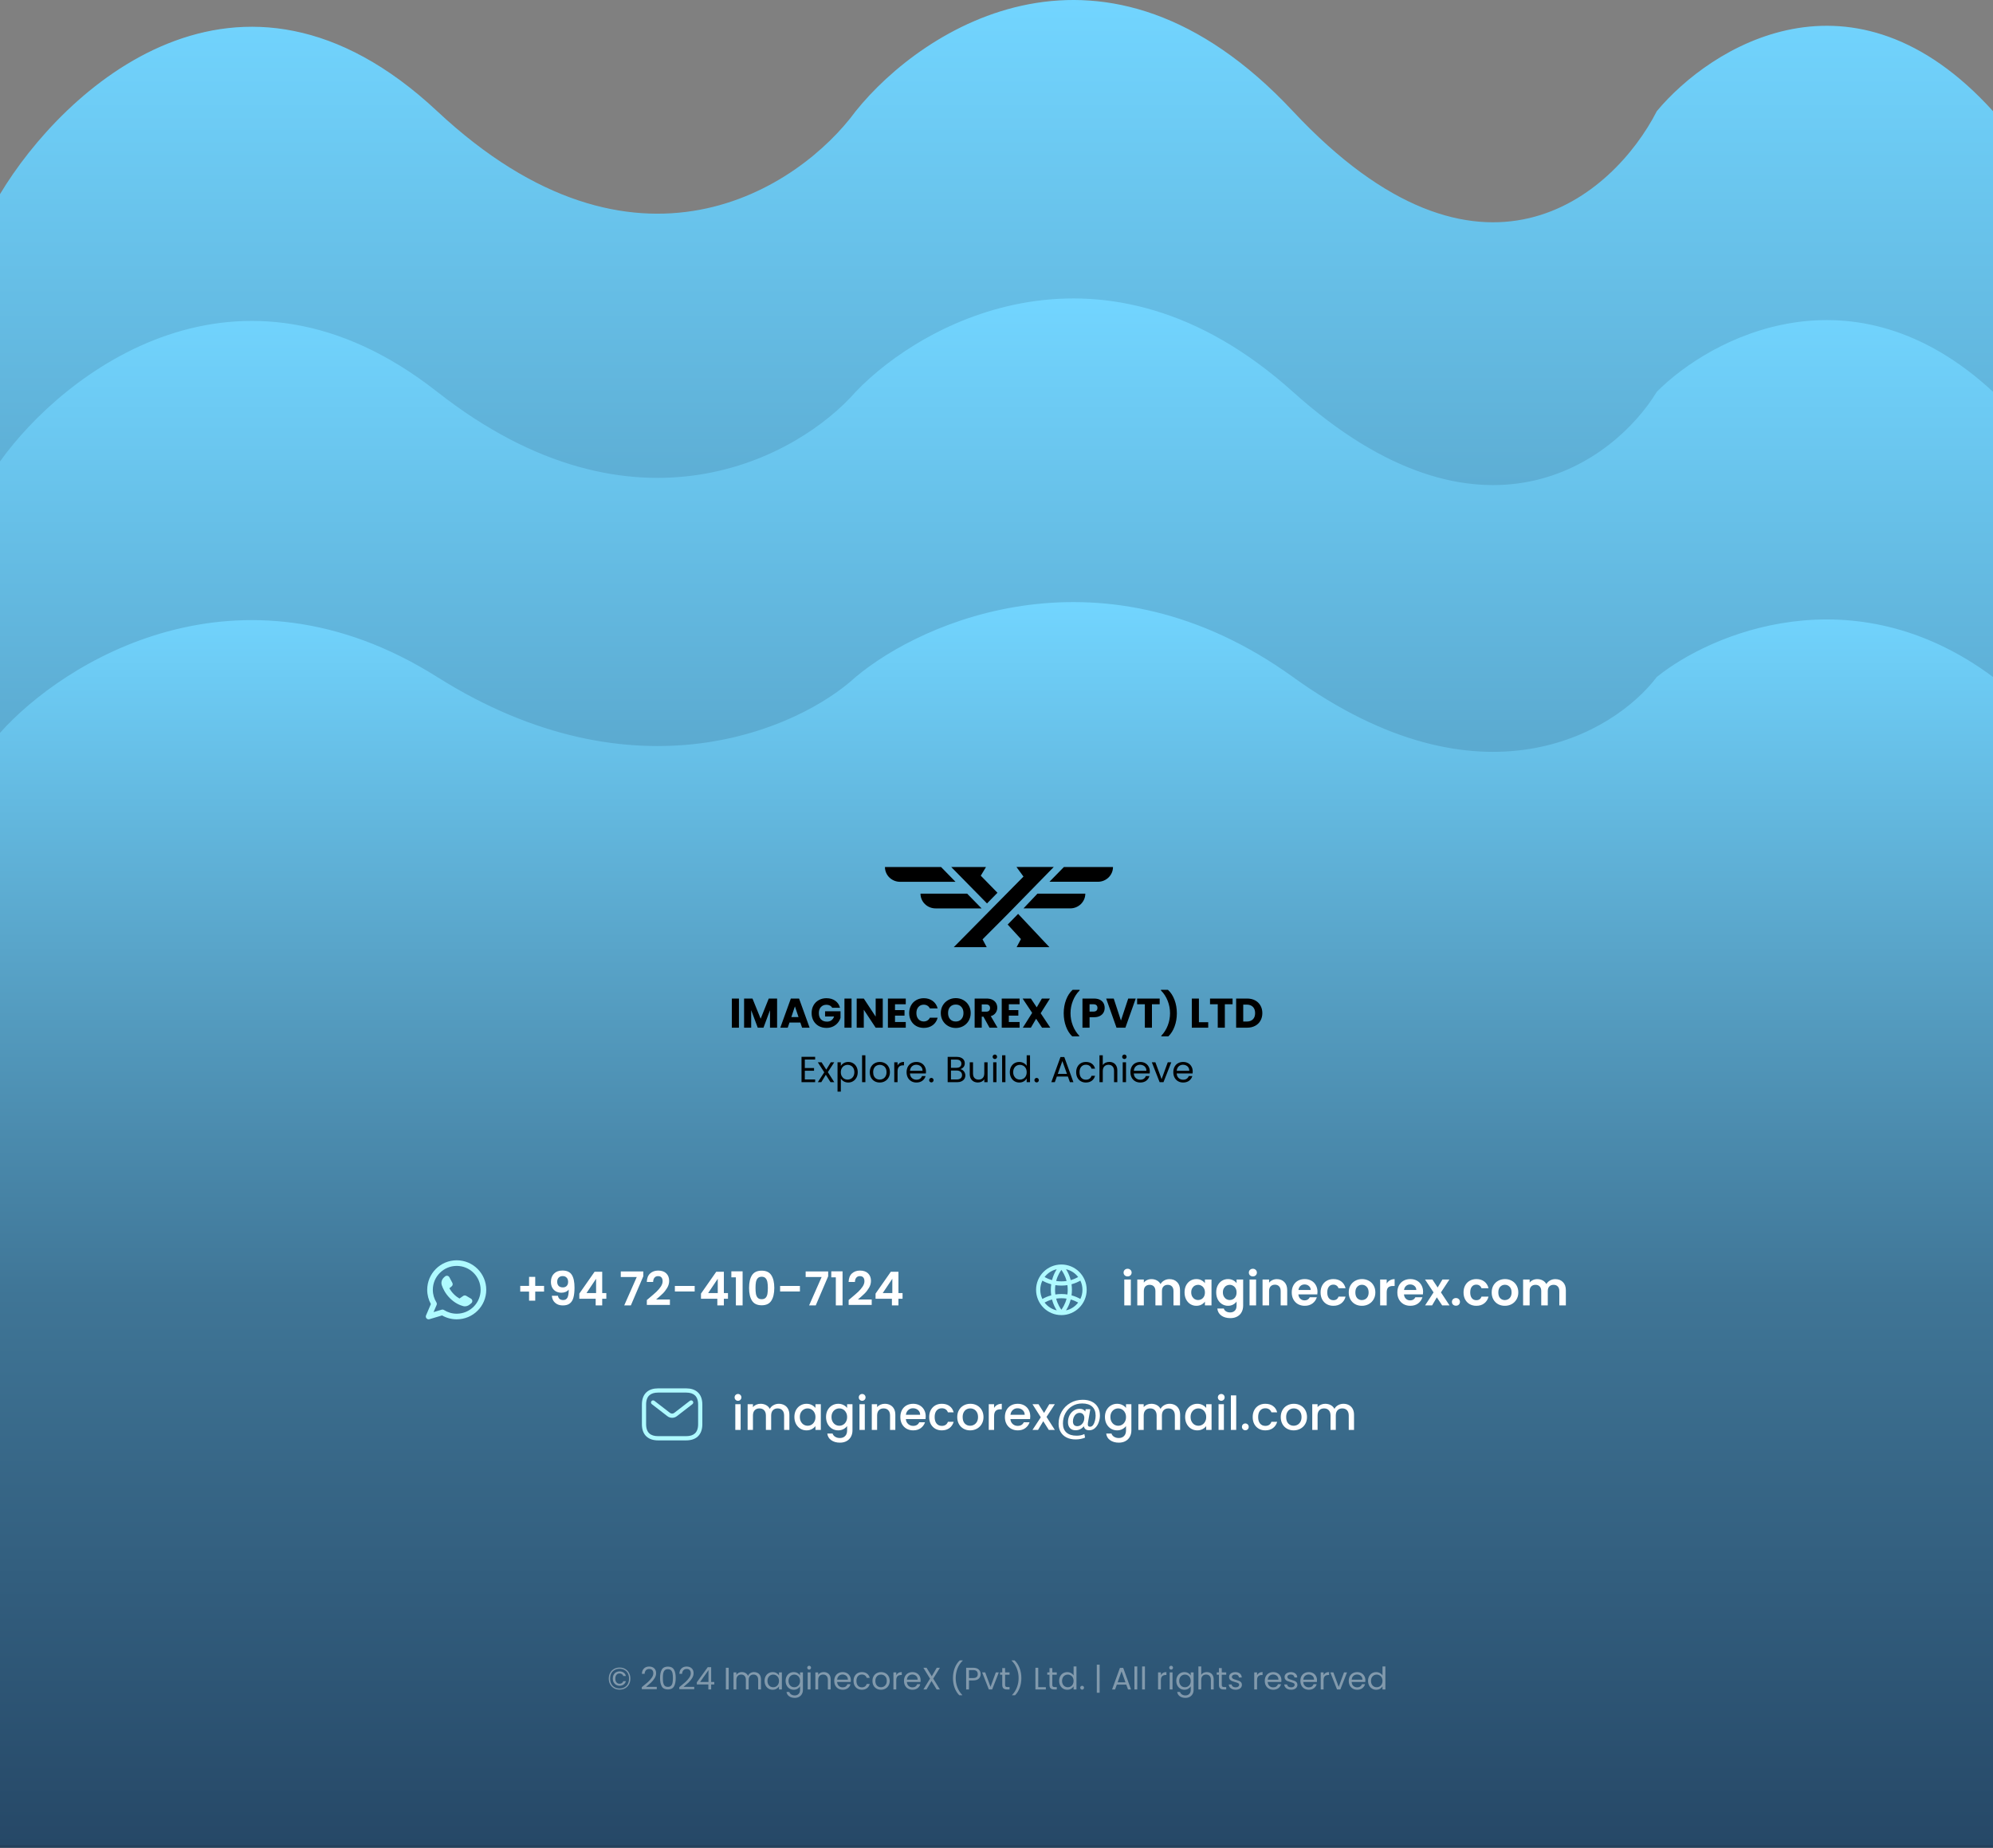 <svg width="768" height="712" viewBox="0 0 768 712" fill="none" xmlns="http://www.w3.org/2000/svg">
<rect x="0" y="0" width="768" height="712" fill="#808080" stroke="none"/>
<path d="M168.446 42.826C91.932 -28.739 24.268 34.33 0 74.811V711H768V42.826C714.04 -16.745 659.152 18.005 638.454 42.826C621.918 75.144 570.718 120.389 498.201 42.826C425.683 -34.736 355.688 10.509 329.755 42.826C307.866 72.645 244.961 114.391 168.446 42.826Z" fill="url(#paint0_linear_513_325)"/>
<path d="M168.446 150.96C91.932 90.869 24.268 143.826 0 177.816V712H768V150.96C714.04 100.94 659.152 130.118 638.454 150.96C621.918 178.096 570.718 216.086 498.201 150.96C425.683 85.833 355.688 123.824 329.755 150.96C307.866 175.997 244.961 211.05 168.446 150.96Z" fill="url(#paint1_linear_513_325)"/>
<path d="M168.446 260.852C91.932 212.639 24.268 255.128 0 282.4V711H768V260.852C714.04 220.719 659.152 244.13 638.454 260.852C621.918 282.624 570.718 313.106 498.201 260.852C425.683 208.598 355.688 239.08 329.755 260.852C307.866 280.941 244.961 309.065 168.446 260.852Z" fill="url(#paint2_linear_513_325)"/>
<path d="M284.751 384.768V396H282.015V384.768H284.751ZM299.454 384.768V396H296.718V389.264L294.206 396H291.998L289.47 389.248V396H286.734V384.768H289.966L293.118 392.544L296.238 384.768H299.454ZM308.414 394.016H304.222L303.55 396H300.686L304.75 384.768H307.918L311.982 396H309.086L308.414 394.016ZM307.71 391.904L306.318 387.792L304.942 391.904H307.71ZM320.675 388.32C320.472 387.947 320.179 387.664 319.795 387.472C319.421 387.269 318.979 387.168 318.467 387.168C317.581 387.168 316.872 387.461 316.339 388.048C315.805 388.624 315.539 389.397 315.539 390.368C315.539 391.403 315.816 392.213 316.371 392.8C316.936 393.376 317.709 393.664 318.691 393.664C319.363 393.664 319.928 393.493 320.387 393.152C320.856 392.811 321.197 392.32 321.411 391.68H317.939V389.664H323.891V392.208C323.688 392.891 323.341 393.525 322.851 394.112C322.371 394.699 321.757 395.173 321.011 395.536C320.264 395.899 319.421 396.08 318.483 396.08C317.373 396.08 316.381 395.84 315.507 395.36C314.643 394.869 313.965 394.192 313.475 393.328C312.995 392.464 312.755 391.477 312.755 390.368C312.755 389.259 312.995 388.272 313.475 387.408C313.965 386.533 314.643 385.856 315.507 385.376C316.371 384.885 317.357 384.64 318.467 384.64C319.811 384.64 320.941 384.965 321.859 385.616C322.787 386.267 323.4 387.168 323.699 388.32H320.675ZM328.142 384.768V396H325.406V384.768H328.142ZM340.173 396H337.437L332.861 389.072V396H330.125V384.768H332.861L337.437 391.728V384.768H340.173V396ZM344.892 386.96V389.232H348.556V391.344H344.892V393.808H349.036V396H342.156V384.768H349.036V386.96H344.892ZM350.348 390.368C350.348 389.259 350.588 388.272 351.068 387.408C351.548 386.533 352.215 385.856 353.068 385.376C353.932 384.885 354.908 384.64 355.996 384.64C357.33 384.64 358.471 384.992 359.42 385.696C360.37 386.4 361.004 387.36 361.324 388.576H358.316C358.092 388.107 357.772 387.749 357.356 387.504C356.951 387.259 356.487 387.136 355.964 387.136C355.122 387.136 354.439 387.429 353.916 388.016C353.394 388.603 353.132 389.387 353.132 390.368C353.132 391.349 353.394 392.133 353.916 392.72C354.439 393.307 355.122 393.6 355.964 393.6C356.487 393.6 356.951 393.477 357.356 393.232C357.772 392.987 358.092 392.629 358.316 392.16H361.324C361.004 393.376 360.37 394.336 359.42 395.04C358.471 395.733 357.33 396.08 355.996 396.08C354.908 396.08 353.932 395.84 353.068 395.36C352.215 394.869 351.548 394.192 351.068 393.328C350.588 392.464 350.348 391.477 350.348 390.368ZM368.312 396.112C367.256 396.112 366.285 395.867 365.4 395.376C364.525 394.885 363.826 394.203 363.304 393.328C362.792 392.443 362.536 391.451 362.536 390.352C362.536 389.253 362.792 388.267 363.304 387.392C363.826 386.517 364.525 385.835 365.4 385.344C366.285 384.853 367.256 384.608 368.312 384.608C369.368 384.608 370.333 384.853 371.208 385.344C372.093 385.835 372.786 386.517 373.288 387.392C373.8 388.267 374.056 389.253 374.056 390.352C374.056 391.451 373.8 392.443 373.288 393.328C372.776 394.203 372.082 394.885 371.208 395.376C370.333 395.867 369.368 396.112 368.312 396.112ZM368.312 393.616C369.208 393.616 369.922 393.317 370.456 392.72C371 392.123 371.272 391.333 371.272 390.352C371.272 389.36 371 388.571 370.456 387.984C369.922 387.387 369.208 387.088 368.312 387.088C367.405 387.088 366.68 387.381 366.136 387.968C365.602 388.555 365.336 389.349 365.336 390.352C365.336 391.344 365.602 392.139 366.136 392.736C366.68 393.323 367.405 393.616 368.312 393.616ZM381.306 396L378.97 391.76H378.314V396H375.578V384.768H380.17C381.055 384.768 381.807 384.923 382.426 385.232C383.055 385.541 383.525 385.968 383.834 386.512C384.143 387.045 384.298 387.643 384.298 388.304C384.298 389.051 384.085 389.717 383.658 390.304C383.242 390.891 382.623 391.307 381.802 391.552L384.394 396H381.306ZM378.314 389.824H380.01C380.511 389.824 380.885 389.701 381.13 389.456C381.386 389.211 381.514 388.864 381.514 388.416C381.514 387.989 381.386 387.653 381.13 387.408C380.885 387.163 380.511 387.04 380.01 387.04H378.314V389.824ZM388.751 386.96V389.232H392.415V391.344H388.751V393.808H392.895V396H386.015V384.768H392.895V386.96H388.751ZM401.552 396L399.264 392.56L397.248 396H394.144L397.744 390.288L394.064 384.768H397.248L399.504 388.16L401.488 384.768H404.592L401.024 390.432L404.736 396H401.552ZM413.18 399.344C412.145 398.352 411.34 397.072 410.764 395.504C410.188 393.936 409.9 392.245 409.9 390.432C409.9 388.597 410.198 386.885 410.796 385.296C411.393 383.696 412.241 382.395 413.34 381.392H416.028V381.648C414.908 382.757 414.044 384.091 413.436 385.648C412.828 387.195 412.524 388.789 412.524 390.432C412.524 392.064 412.817 393.637 413.404 395.152C413.99 396.667 414.817 397.979 415.884 399.088V399.344H413.18ZM425.685 388.384C425.685 389.035 425.535 389.632 425.237 390.176C424.938 390.709 424.479 391.141 423.861 391.472C423.242 391.803 422.474 391.968 421.557 391.968H419.861V396H417.125V384.768H421.557C422.453 384.768 423.21 384.923 423.829 385.232C424.447 385.541 424.911 385.968 425.221 386.512C425.53 387.056 425.685 387.68 425.685 388.384ZM421.349 389.792C421.871 389.792 422.261 389.669 422.517 389.424C422.773 389.179 422.901 388.832 422.901 388.384C422.901 387.936 422.773 387.589 422.517 387.344C422.261 387.099 421.871 386.976 421.349 386.976H419.861V389.792H421.349ZM437.653 384.768L433.669 396H430.245L426.261 384.768H429.173L431.957 393.248L434.757 384.768H437.653ZM446.877 384.768V386.96H443.901V396H441.165V386.96H438.189V384.768H446.877ZM447.514 399.344V399.088C448.58 397.979 449.407 396.667 449.994 395.152C450.58 393.637 450.874 392.064 450.874 390.432C450.874 388.789 450.57 387.195 449.962 385.648C449.354 384.091 448.49 382.757 447.37 381.648V381.392H450.058C451.156 382.395 452.004 383.696 452.602 385.296C453.199 386.885 453.498 388.597 453.498 390.432C453.498 392.245 453.21 393.936 452.634 395.504C452.058 397.072 451.252 398.352 450.218 399.344H447.514ZM462.001 393.888H465.585V396H459.265V384.768H462.001V393.888ZM474.97 384.768V386.96H471.994V396H469.258V386.96H466.282V384.768H474.97ZM480.552 384.768C481.736 384.768 482.77 385.003 483.656 385.472C484.541 385.941 485.224 386.603 485.704 387.456C486.194 388.299 486.44 389.275 486.44 390.384C486.44 391.483 486.194 392.459 485.704 393.312C485.224 394.165 484.536 394.827 483.64 395.296C482.754 395.765 481.725 396 480.552 396H476.344V384.768H480.552ZM480.376 393.632C481.41 393.632 482.216 393.349 482.792 392.784C483.368 392.219 483.656 391.419 483.656 390.384C483.656 389.349 483.368 388.544 482.792 387.968C482.216 387.392 481.41 387.104 480.376 387.104H479.08V393.632H480.376ZM310.138 408.278V411.54H313.694V412.59H310.138V415.95H314.114V417H308.864V407.228H314.114V408.278H310.138ZM320.046 417L318.226 414.144L316.476 417H315.146L317.624 413.192L315.146 409.328H316.588L318.408 412.17L320.144 409.328H321.474L319.01 413.122L321.488 417H320.046ZM324.015 410.742C324.267 410.303 324.64 409.939 325.135 409.65C325.639 409.351 326.222 409.202 326.885 409.202C327.566 409.202 328.182 409.365 328.733 409.692C329.293 410.019 329.732 410.481 330.049 411.078C330.366 411.666 330.525 412.352 330.525 413.136C330.525 413.911 330.366 414.601 330.049 415.208C329.732 415.815 329.293 416.286 328.733 416.622C328.182 416.958 327.566 417.126 326.885 417.126C326.232 417.126 325.653 416.981 325.149 416.692C324.654 416.393 324.276 416.025 324.015 415.586V420.64H322.741V409.328H324.015V410.742ZM329.223 413.136C329.223 412.557 329.106 412.053 328.873 411.624C328.64 411.195 328.322 410.868 327.921 410.644C327.529 410.42 327.095 410.308 326.619 410.308C326.152 410.308 325.718 410.425 325.317 410.658C324.925 410.882 324.608 411.213 324.365 411.652C324.132 412.081 324.015 412.581 324.015 413.15C324.015 413.729 324.132 414.237 324.365 414.676C324.608 415.105 324.925 415.437 325.317 415.67C325.718 415.894 326.152 416.006 326.619 416.006C327.095 416.006 327.529 415.894 327.921 415.67C328.322 415.437 328.64 415.105 328.873 414.676C329.106 414.237 329.223 413.724 329.223 413.136ZM333.476 406.64V417H332.202V406.64H333.476ZM338.993 417.126C338.275 417.126 337.621 416.963 337.033 416.636C336.455 416.309 335.997 415.847 335.661 415.25C335.335 414.643 335.171 413.943 335.171 413.15C335.171 412.366 335.339 411.675 335.675 411.078C336.021 410.471 336.487 410.009 337.075 409.692C337.663 409.365 338.321 409.202 339.049 409.202C339.777 409.202 340.435 409.365 341.023 409.692C341.611 410.009 342.073 410.467 342.409 411.064C342.755 411.661 342.927 412.357 342.927 413.15C342.927 413.943 342.75 414.643 342.395 415.25C342.05 415.847 341.579 416.309 340.981 416.636C340.384 416.963 339.721 417.126 338.993 417.126ZM338.993 416.006C339.451 416.006 339.88 415.899 340.281 415.684C340.683 415.469 341.005 415.147 341.247 414.718C341.499 414.289 341.625 413.766 341.625 413.15C341.625 412.534 341.504 412.011 341.261 411.582C341.019 411.153 340.701 410.835 340.309 410.63C339.917 410.415 339.493 410.308 339.035 410.308C338.569 410.308 338.139 410.415 337.747 410.63C337.365 410.835 337.057 411.153 336.823 411.582C336.59 412.011 336.473 412.534 336.473 413.15C336.473 413.775 336.585 414.303 336.809 414.732C337.043 415.161 337.351 415.483 337.733 415.698C338.116 415.903 338.536 416.006 338.993 416.006ZM345.876 410.574C346.1 410.135 346.418 409.795 346.828 409.552C347.248 409.309 347.757 409.188 348.354 409.188V410.504H348.018C346.59 410.504 345.876 411.279 345.876 412.828V417H344.602V409.328H345.876V410.574ZM356.825 412.87C356.825 413.113 356.811 413.369 356.783 413.64H350.651C350.698 414.396 350.954 414.989 351.421 415.418C351.897 415.838 352.471 416.048 353.143 416.048C353.694 416.048 354.151 415.922 354.515 415.67C354.888 415.409 355.15 415.063 355.299 414.634H356.671C356.466 415.371 356.055 415.973 355.439 416.44C354.823 416.897 354.058 417.126 353.143 417.126C352.415 417.126 351.762 416.963 351.183 416.636C350.614 416.309 350.166 415.847 349.839 415.25C349.512 414.643 349.349 413.943 349.349 413.15C349.349 412.357 349.508 411.661 349.825 411.064C350.142 410.467 350.586 410.009 351.155 409.692C351.734 409.365 352.396 409.202 353.143 409.202C353.871 409.202 354.515 409.361 355.075 409.678C355.635 409.995 356.064 410.434 356.363 410.994C356.671 411.545 356.825 412.17 356.825 412.87ZM355.509 412.604C355.509 412.119 355.402 411.703 355.187 411.358C354.972 411.003 354.678 410.737 354.305 410.56C353.941 410.373 353.535 410.28 353.087 410.28C352.443 410.28 351.892 410.485 351.435 410.896C350.987 411.307 350.73 411.876 350.665 412.604H355.509ZM358.913 417.084C358.67 417.084 358.465 417 358.297 416.832C358.129 416.664 358.045 416.459 358.045 416.216C358.045 415.973 358.129 415.768 358.297 415.6C358.465 415.432 358.67 415.348 358.913 415.348C359.146 415.348 359.342 415.432 359.501 415.6C359.669 415.768 359.753 415.973 359.753 416.216C359.753 416.459 359.669 416.664 359.501 416.832C359.342 417 359.146 417.084 358.913 417.084ZM370.065 411.974C370.419 412.03 370.741 412.175 371.031 412.408C371.329 412.641 371.563 412.931 371.731 413.276C371.908 413.621 371.997 413.99 371.997 414.382C371.997 414.877 371.871 415.325 371.619 415.726C371.367 416.118 370.998 416.431 370.513 416.664C370.037 416.888 369.472 417 368.819 417H365.179V407.242H368.679C369.341 407.242 369.906 407.354 370.373 407.578C370.839 407.793 371.189 408.087 371.423 408.46C371.656 408.833 371.773 409.253 371.773 409.72C371.773 410.299 371.614 410.779 371.297 411.162C370.989 411.535 370.578 411.806 370.065 411.974ZM366.453 411.456H368.595C369.192 411.456 369.654 411.316 369.981 411.036C370.307 410.756 370.471 410.369 370.471 409.874C370.471 409.379 370.307 408.992 369.981 408.712C369.654 408.432 369.183 408.292 368.567 408.292H366.453V411.456ZM368.707 415.95C369.341 415.95 369.836 415.801 370.191 415.502C370.545 415.203 370.723 414.788 370.723 414.256C370.723 413.715 370.536 413.29 370.163 412.982C369.789 412.665 369.29 412.506 368.665 412.506H366.453V415.95H368.707ZM380.569 409.328V417H379.295V415.866C379.052 416.258 378.711 416.566 378.273 416.79C377.843 417.005 377.367 417.112 376.845 417.112C376.247 417.112 375.711 416.991 375.235 416.748C374.759 416.496 374.381 416.123 374.101 415.628C373.83 415.133 373.695 414.531 373.695 413.822V409.328H374.955V413.654C374.955 414.41 375.146 414.993 375.529 415.404C375.911 415.805 376.434 416.006 377.097 416.006C377.778 416.006 378.315 415.796 378.707 415.376C379.099 414.956 379.295 414.345 379.295 413.542V409.328H380.569ZM383.378 408.082C383.135 408.082 382.93 407.998 382.762 407.83C382.594 407.662 382.51 407.457 382.51 407.214C382.51 406.971 382.594 406.766 382.762 406.598C382.93 406.43 383.135 406.346 383.378 406.346C383.611 406.346 383.807 406.43 383.966 406.598C384.134 406.766 384.218 406.971 384.218 407.214C384.218 407.457 384.134 407.662 383.966 407.83C383.807 407.998 383.611 408.082 383.378 408.082ZM383.994 409.328V417H382.72V409.328H383.994ZM387.439 406.64V417H386.165V406.64H387.439ZM389.134 413.136C389.134 412.352 389.293 411.666 389.61 411.078C389.928 410.481 390.362 410.019 390.912 409.692C391.472 409.365 392.098 409.202 392.788 409.202C393.386 409.202 393.941 409.342 394.454 409.622C394.968 409.893 395.36 410.252 395.63 410.7V406.64H396.918V417H395.63V415.558C395.378 416.015 395.005 416.393 394.51 416.692C394.016 416.981 393.437 417.126 392.774 417.126C392.093 417.126 391.472 416.958 390.912 416.622C390.362 416.286 389.928 415.815 389.61 415.208C389.293 414.601 389.134 413.911 389.134 413.136ZM395.63 413.15C395.63 412.571 395.514 412.067 395.28 411.638C395.047 411.209 394.73 410.882 394.328 410.658C393.936 410.425 393.502 410.308 393.026 410.308C392.55 410.308 392.116 410.42 391.724 410.644C391.332 410.868 391.02 411.195 390.786 411.624C390.553 412.053 390.436 412.557 390.436 413.136C390.436 413.724 390.553 414.237 390.786 414.676C391.02 415.105 391.332 415.437 391.724 415.67C392.116 415.894 392.55 416.006 393.026 416.006C393.502 416.006 393.936 415.894 394.328 415.67C394.73 415.437 395.047 415.105 395.28 414.676C395.514 414.237 395.63 413.729 395.63 413.15ZM399.477 417.084C399.234 417.084 399.029 417 398.861 416.832C398.693 416.664 398.609 416.459 398.609 416.216C398.609 415.973 398.693 415.768 398.861 415.6C399.029 415.432 399.234 415.348 399.477 415.348C399.71 415.348 399.906 415.432 400.065 415.6C400.233 415.768 400.317 415.973 400.317 416.216C400.317 416.459 400.233 416.664 400.065 416.832C399.906 417 399.71 417.084 399.477 417.084ZM411.511 414.83H407.255L406.471 417H405.127L408.655 407.298H410.125L413.639 417H412.295L411.511 414.83ZM411.147 413.794L409.383 408.866L407.619 413.794H411.147ZM414.701 413.15C414.701 412.357 414.859 411.666 415.177 411.078C415.494 410.481 415.933 410.019 416.493 409.692C417.062 409.365 417.711 409.202 418.439 409.202C419.381 409.202 420.156 409.431 420.763 409.888C421.379 410.345 421.785 410.98 421.981 411.792H420.609C420.478 411.325 420.221 410.957 419.839 410.686C419.465 410.415 418.999 410.28 418.439 410.28C417.711 410.28 417.123 410.532 416.675 411.036C416.227 411.531 416.003 412.235 416.003 413.15C416.003 414.074 416.227 414.788 416.675 415.292C417.123 415.796 417.711 416.048 418.439 416.048C418.999 416.048 419.465 415.917 419.839 415.656C420.212 415.395 420.469 415.021 420.609 414.536H421.981C421.775 415.32 421.365 415.95 420.749 416.426C420.133 416.893 419.363 417.126 418.439 417.126C417.711 417.126 417.062 416.963 416.493 416.636C415.933 416.309 415.494 415.847 415.177 415.25C414.859 414.653 414.701 413.953 414.701 413.15ZM427.489 409.188C428.067 409.188 428.59 409.314 429.057 409.566C429.523 409.809 429.887 410.177 430.149 410.672C430.419 411.167 430.555 411.769 430.555 412.478V417H429.295V412.66C429.295 411.895 429.103 411.311 428.721 410.91C428.338 410.499 427.815 410.294 427.153 410.294C426.481 410.294 425.944 410.504 425.543 410.924C425.151 411.344 424.955 411.955 424.955 412.758V417H423.681V406.64H424.955V410.42C425.207 410.028 425.552 409.725 425.991 409.51C426.439 409.295 426.938 409.188 427.489 409.188ZM433.294 408.082C433.051 408.082 432.846 407.998 432.678 407.83C432.51 407.662 432.426 407.457 432.426 407.214C432.426 406.971 432.51 406.766 432.678 406.598C432.846 406.43 433.051 406.346 433.294 406.346C433.527 406.346 433.723 406.43 433.882 406.598C434.05 406.766 434.134 406.971 434.134 407.214C434.134 407.457 434.05 407.662 433.882 407.83C433.723 407.998 433.527 408.082 433.294 408.082ZM433.91 409.328V417H432.636V409.328H433.91ZM443.081 412.87C443.081 413.113 443.067 413.369 443.039 413.64H436.907C436.954 414.396 437.21 414.989 437.677 415.418C438.153 415.838 438.727 416.048 439.399 416.048C439.95 416.048 440.407 415.922 440.771 415.67C441.144 415.409 441.406 415.063 441.555 414.634H442.927C442.722 415.371 442.311 415.973 441.695 416.44C441.079 416.897 440.314 417.126 439.399 417.126C438.671 417.126 438.018 416.963 437.439 416.636C436.87 416.309 436.422 415.847 436.095 415.25C435.768 414.643 435.605 413.943 435.605 413.15C435.605 412.357 435.764 411.661 436.081 411.064C436.398 410.467 436.842 410.009 437.411 409.692C437.99 409.365 438.652 409.202 439.399 409.202C440.127 409.202 440.771 409.361 441.331 409.678C441.891 409.995 442.32 410.434 442.619 410.994C442.927 411.545 443.081 412.17 443.081 412.87ZM441.765 412.604C441.765 412.119 441.658 411.703 441.443 411.358C441.228 411.003 440.934 410.737 440.561 410.56C440.197 410.373 439.791 410.28 439.343 410.28C438.699 410.28 438.148 410.485 437.691 410.896C437.243 411.307 436.986 411.876 436.921 412.604H441.765ZM447.619 415.824L449.999 409.328H451.357L448.347 417H446.863L443.853 409.328H445.225L447.619 415.824ZM459.61 412.87C459.61 413.113 459.596 413.369 459.568 413.64H453.436C453.483 414.396 453.74 414.989 454.206 415.418C454.682 415.838 455.256 416.048 455.928 416.048C456.479 416.048 456.936 415.922 457.3 415.67C457.674 415.409 457.935 415.063 458.084 414.634H459.456C459.251 415.371 458.84 415.973 458.224 416.44C457.608 416.897 456.843 417.126 455.928 417.126C455.2 417.126 454.547 416.963 453.968 416.636C453.399 416.309 452.951 415.847 452.624 415.25C452.298 414.643 452.134 413.943 452.134 413.15C452.134 412.357 452.293 411.661 452.61 411.064C452.928 410.467 453.371 410.009 453.94 409.692C454.519 409.365 455.182 409.202 455.928 409.202C456.656 409.202 457.3 409.361 457.86 409.678C458.42 409.995 458.85 410.434 459.148 410.994C459.456 411.545 459.61 412.17 459.61 412.87ZM458.294 412.604C458.294 412.119 458.187 411.703 457.972 411.358C457.758 411.003 457.464 410.737 457.09 410.56C456.726 410.373 456.32 410.28 455.872 410.28C455.228 410.28 454.678 410.485 454.22 410.896C453.772 411.307 453.516 411.876 453.45 412.604H458.294Z" fill="black"/>
<g clip-path="url(#clip0_513_325)">
<path d="M428.89 334.085C428.89 335.655 428.244 337.073 427.185 338.107C426.132 339.141 424.678 339.771 423.07 339.771H404.41L409.971 334.085H428.89Z" fill="black"/>
<path d="M362.647 334.098L368.208 339.785H346.835C345.227 339.785 343.774 339.142 342.721 338.121C341.662 337.087 341.016 335.668 341.016 334.098H362.647Z" fill="black"/>
<path d="M384.368 344.005L380.344 348.121L366.561 334.094H379.95L377.941 337.429L384.368 344.005Z" fill="black"/>
<path d="M418.223 344.342C418.223 345.912 417.577 347.33 416.518 348.364C415.459 349.398 414.005 350.028 412.397 350.028H394.402L399.789 344.342H418.223Z" fill="black"/>
<path d="M378.252 350.035H360.535C357.318 350.035 354.709 347.488 354.709 344.348H372.691L378.252 350.035Z" fill="black"/>
<path d="M392.33 352.142L388.309 356.256L393.419 361.849L391.757 364.976H396.278H396.377H404.398L392.33 352.142Z" fill="black"/>
<path d="M391.697 334.077L394.396 337.771L367.531 364.976H375.591H375.612H380.236L378.622 361.959L388.042 352.512L400.501 339.762L406.06 334.077H391.697Z" fill="black"/>
</g>
<path d="M238.764 642.552C239.572 642.552 240.292 642.736 240.924 643.104C241.556 643.464 242.044 643.968 242.388 644.616C242.74 645.256 242.916 645.988 242.916 646.812C242.916 647.636 242.74 648.372 242.388 649.02C242.044 649.66 241.556 650.164 240.924 650.532C240.292 650.892 239.572 651.072 238.764 651.072C237.948 651.072 237.224 650.892 236.592 650.532C235.96 650.164 235.468 649.66 235.116 649.02C234.764 648.372 234.588 647.636 234.588 646.812C234.588 645.988 234.764 645.256 235.116 644.616C235.468 643.968 235.96 643.464 236.592 643.104C237.224 642.736 237.948 642.552 238.764 642.552ZM238.764 643.032C238.02 643.032 237.372 643.192 236.82 643.512C236.268 643.824 235.844 644.264 235.548 644.832C235.252 645.4 235.104 646.06 235.104 646.812C235.104 647.556 235.252 648.216 235.548 648.792C235.844 649.36 236.268 649.804 236.82 650.124C237.372 650.444 238.02 650.604 238.764 650.604C239.5 650.604 240.14 650.444 240.684 650.124C241.236 649.804 241.66 649.36 241.956 648.792C242.252 648.216 242.4 647.556 242.4 646.812C242.4 646.06 242.252 645.4 241.956 644.832C241.66 644.264 241.236 643.824 240.684 643.512C240.14 643.192 239.5 643.032 238.764 643.032ZM238.74 644.028C238.26 644.028 237.82 644.14 237.42 644.364C237.028 644.588 236.716 644.912 236.484 645.336C236.252 645.752 236.136 646.24 236.136 646.8C236.136 647.36 236.252 647.852 236.484 648.276C236.716 648.692 237.028 649.016 237.42 649.248C237.82 649.472 238.26 649.584 238.74 649.584C239.34 649.584 239.86 649.424 240.3 649.104C240.74 648.776 241.04 648.34 241.2 647.796H240.192C239.952 648.46 239.468 648.792 238.74 648.792C238.26 648.792 237.868 648.62 237.564 648.276C237.26 647.932 237.108 647.444 237.108 646.812C237.108 646.172 237.26 645.68 237.564 645.336C237.868 644.992 238.26 644.82 238.74 644.82C239.092 644.82 239.396 644.908 239.652 645.084C239.908 645.252 240.088 645.496 240.192 645.816H241.2C241.048 645.248 240.752 644.808 240.312 644.496C239.872 644.184 239.348 644.028 238.74 644.028ZM247.315 650.124C248.331 649.308 249.127 648.64 249.703 648.12C250.279 647.592 250.763 647.044 251.155 646.476C251.555 645.9 251.755 645.336 251.755 644.784C251.755 644.264 251.627 643.856 251.371 643.56C251.123 643.256 250.719 643.104 250.159 643.104C249.615 643.104 249.191 643.276 248.887 643.62C248.591 643.956 248.431 644.408 248.407 644.976H247.351C247.383 644.08 247.655 643.388 248.167 642.9C248.679 642.412 249.339 642.168 250.147 642.168C250.971 642.168 251.623 642.396 252.103 642.852C252.591 643.308 252.835 643.936 252.835 644.736C252.835 645.4 252.635 646.048 252.235 646.68C251.843 647.304 251.395 647.856 250.891 648.336C250.387 648.808 249.743 649.36 248.959 649.992H253.087V650.904H247.315V650.124ZM254.349 646.572C254.349 645.196 254.573 644.124 255.021 643.356C255.469 642.58 256.253 642.192 257.373 642.192C258.485 642.192 259.265 642.58 259.713 643.356C260.161 644.124 260.385 645.196 260.385 646.572C260.385 647.972 260.161 649.06 259.713 649.836C259.265 650.612 258.485 651 257.373 651C256.253 651 255.469 650.612 255.021 649.836C254.573 649.06 254.349 647.972 254.349 646.572ZM259.305 646.572C259.305 645.876 259.257 645.288 259.161 644.808C259.073 644.32 258.885 643.928 258.597 643.632C258.317 643.336 257.909 643.188 257.373 643.188C256.829 643.188 256.413 643.336 256.125 643.632C255.845 643.928 255.657 644.32 255.561 644.808C255.473 645.288 255.429 645.876 255.429 646.572C255.429 647.292 255.473 647.896 255.561 648.384C255.657 648.872 255.845 649.264 256.125 649.56C256.413 649.856 256.829 650.004 257.373 650.004C257.909 650.004 258.317 649.856 258.597 649.56C258.885 649.264 259.073 648.872 259.161 648.384C259.257 647.896 259.305 647.292 259.305 646.572ZM261.753 650.124C262.769 649.308 263.565 648.64 264.141 648.12C264.717 647.592 265.201 647.044 265.593 646.476C265.993 645.9 266.193 645.336 266.193 644.784C266.193 644.264 266.065 643.856 265.809 643.56C265.561 643.256 265.157 643.104 264.597 643.104C264.053 643.104 263.629 643.276 263.325 643.62C263.029 643.956 262.869 644.408 262.845 644.976H261.789C261.821 644.08 262.093 643.388 262.605 642.9C263.117 642.412 263.777 642.168 264.585 642.168C265.409 642.168 266.061 642.396 266.541 642.852C267.029 643.308 267.273 643.936 267.273 644.736C267.273 645.4 267.073 646.048 266.673 646.68C266.281 647.304 265.833 647.856 265.329 648.336C264.825 648.808 264.181 649.36 263.397 649.992H267.525V650.904H261.753V650.124ZM268.523 649.068V648.24L272.735 642.408H274.043V648.12H275.243V649.068H274.043V651H272.963V649.068H268.523ZM273.011 643.548L269.783 648.12H273.011V643.548ZM280.805 642.636V651H279.713V642.636H280.805ZM290.574 644.304C291.086 644.304 291.542 644.412 291.942 644.628C292.342 644.836 292.658 645.152 292.89 645.576C293.122 646 293.238 646.516 293.238 647.124V651H292.158V647.28C292.158 646.624 291.994 646.124 291.666 645.78C291.346 645.428 290.91 645.252 290.358 645.252C289.79 645.252 289.338 645.436 289.002 645.804C288.666 646.164 288.498 646.688 288.498 647.376V651H287.418V647.28C287.418 646.624 287.254 646.124 286.926 645.78C286.606 645.428 286.17 645.252 285.618 645.252C285.05 645.252 284.598 645.436 284.262 645.804C283.926 646.164 283.758 646.688 283.758 647.376V651H282.666V644.424H283.758V645.372C283.974 645.028 284.262 644.764 284.622 644.58C284.99 644.396 285.394 644.304 285.834 644.304C286.386 644.304 286.874 644.428 287.298 644.676C287.722 644.924 288.038 645.288 288.246 645.768C288.43 645.304 288.734 644.944 289.158 644.688C289.582 644.432 290.054 644.304 290.574 644.304ZM294.621 647.688C294.621 647.016 294.757 646.428 295.029 645.924C295.301 645.412 295.673 645.016 296.145 644.736C296.625 644.456 297.157 644.316 297.741 644.316C298.317 644.316 298.817 644.44 299.241 644.688C299.665 644.936 299.981 645.248 300.189 645.624V644.424H301.293V651H300.189V649.776C299.973 650.16 299.649 650.48 299.217 650.736C298.793 650.984 298.297 651.108 297.729 651.108C297.145 651.108 296.617 650.964 296.145 650.676C295.673 650.388 295.301 649.984 295.029 649.464C294.757 648.944 294.621 648.352 294.621 647.688ZM300.189 647.7C300.189 647.204 300.089 646.772 299.889 646.404C299.689 646.036 299.417 645.756 299.073 645.564C298.737 645.364 298.365 645.264 297.957 645.264C297.549 645.264 297.177 645.36 296.841 645.552C296.505 645.744 296.237 646.024 296.037 646.392C295.837 646.76 295.737 647.192 295.737 647.688C295.737 648.192 295.837 648.632 296.037 649.008C296.237 649.376 296.505 649.66 296.841 649.86C297.177 650.052 297.549 650.148 297.957 650.148C298.365 650.148 298.737 650.052 299.073 649.86C299.417 649.66 299.689 649.376 299.889 649.008C300.089 648.632 300.189 648.196 300.189 647.7ZM305.851 644.316C306.419 644.316 306.915 644.44 307.339 644.688C307.771 644.936 308.091 645.248 308.299 645.624V644.424H309.403V651.144C309.403 651.744 309.275 652.276 309.019 652.74C308.763 653.212 308.395 653.58 307.915 653.844C307.443 654.108 306.891 654.24 306.259 654.24C305.395 654.24 304.675 654.036 304.099 653.628C303.523 653.22 303.183 652.664 303.079 651.96H304.159C304.279 652.36 304.527 652.68 304.903 652.92C305.279 653.168 305.731 653.292 306.259 653.292C306.859 653.292 307.347 653.104 307.723 652.728C308.107 652.352 308.299 651.824 308.299 651.144V649.764C308.083 650.148 307.763 650.468 307.339 650.724C306.915 650.98 306.419 651.108 305.851 651.108C305.267 651.108 304.735 650.964 304.255 650.676C303.783 650.388 303.411 649.984 303.139 649.464C302.867 648.944 302.731 648.352 302.731 647.688C302.731 647.016 302.867 646.428 303.139 645.924C303.411 645.412 303.783 645.016 304.255 644.736C304.735 644.456 305.267 644.316 305.851 644.316ZM308.299 647.7C308.299 647.204 308.199 646.772 307.999 646.404C307.799 646.036 307.527 645.756 307.183 645.564C306.847 645.364 306.475 645.264 306.067 645.264C305.659 645.264 305.287 645.36 304.951 645.552C304.615 645.744 304.347 646.024 304.147 646.392C303.947 646.76 303.847 647.192 303.847 647.688C303.847 648.192 303.947 648.632 304.147 649.008C304.347 649.376 304.615 649.66 304.951 649.86C305.287 650.052 305.659 650.148 306.067 650.148C306.475 650.148 306.847 650.052 307.183 649.86C307.527 649.66 307.799 649.376 307.999 649.008C308.199 648.632 308.299 648.196 308.299 647.7ZM311.812 643.356C311.604 643.356 311.428 643.284 311.284 643.14C311.14 642.996 311.068 642.82 311.068 642.612C311.068 642.404 311.14 642.228 311.284 642.084C311.428 641.94 311.604 641.868 311.812 641.868C312.012 641.868 312.18 641.94 312.316 642.084C312.46 642.228 312.532 642.404 312.532 642.612C312.532 642.82 312.46 642.996 312.316 643.14C312.18 643.284 312.012 643.356 311.812 643.356ZM312.34 644.424V651H311.248V644.424H312.34ZM317.405 644.304C318.205 644.304 318.853 644.548 319.349 645.036C319.845 645.516 320.093 646.212 320.093 647.124V651H319.013V647.28C319.013 646.624 318.849 646.124 318.521 645.78C318.193 645.428 317.745 645.252 317.177 645.252C316.601 645.252 316.141 645.432 315.797 645.792C315.461 646.152 315.293 646.676 315.293 647.364V651H314.201V644.424H315.293V645.36C315.509 645.024 315.801 644.764 316.169 644.58C316.545 644.396 316.957 644.304 317.405 644.304ZM327.877 647.46C327.877 647.668 327.865 647.888 327.841 648.12H322.585C322.625 648.768 322.845 649.276 323.245 649.644C323.653 650.004 324.145 650.184 324.721 650.184C325.193 650.184 325.585 650.076 325.897 649.86C326.217 649.636 326.441 649.34 326.569 648.972H327.745C327.569 649.604 327.217 650.12 326.689 650.52C326.161 650.912 325.505 651.108 324.721 651.108C324.097 651.108 323.537 650.968 323.041 650.688C322.553 650.408 322.169 650.012 321.889 649.5C321.609 648.98 321.469 648.38 321.469 647.7C321.469 647.02 321.605 646.424 321.877 645.912C322.149 645.4 322.529 645.008 323.017 644.736C323.513 644.456 324.081 644.316 324.721 644.316C325.345 644.316 325.897 644.452 326.377 644.724C326.857 644.996 327.225 645.372 327.481 645.852C327.745 646.324 327.877 646.86 327.877 647.46ZM326.749 647.232C326.749 646.816 326.657 646.46 326.473 646.164C326.289 645.86 326.037 645.632 325.717 645.48C325.405 645.32 325.057 645.24 324.673 645.24C324.121 645.24 323.649 645.416 323.257 645.768C322.873 646.12 322.653 646.608 322.597 647.232H326.749ZM328.911 647.7C328.911 647.02 329.047 646.428 329.319 645.924C329.591 645.412 329.967 645.016 330.447 644.736C330.935 644.456 331.491 644.316 332.115 644.316C332.923 644.316 333.587 644.512 334.107 644.904C334.635 645.296 334.983 645.84 335.151 646.536H333.975C333.863 646.136 333.643 645.82 333.315 645.588C332.995 645.356 332.595 645.24 332.115 645.24C331.491 645.24 330.987 645.456 330.603 645.888C330.219 646.312 330.027 646.916 330.027 647.7C330.027 648.492 330.219 649.104 330.603 649.536C330.987 649.968 331.491 650.184 332.115 650.184C332.595 650.184 332.995 650.072 333.315 649.848C333.635 649.624 333.855 649.304 333.975 648.888H335.151C334.975 649.56 334.623 650.1 334.095 650.508C333.567 650.908 332.907 651.108 332.115 651.108C331.491 651.108 330.935 650.968 330.447 650.688C329.967 650.408 329.591 650.012 329.319 649.5C329.047 648.988 328.911 648.388 328.911 647.7ZM339.476 651.108C338.86 651.108 338.3 650.968 337.796 650.688C337.3 650.408 336.908 650.012 336.62 649.5C336.34 648.98 336.2 648.38 336.2 647.7C336.2 647.028 336.344 646.436 336.632 645.924C336.928 645.404 337.328 645.008 337.832 644.736C338.336 644.456 338.9 644.316 339.524 644.316C340.148 644.316 340.712 644.456 341.216 644.736C341.72 645.008 342.116 645.4 342.404 645.912C342.7 646.424 342.848 647.02 342.848 647.7C342.848 648.38 342.696 648.98 342.392 649.5C342.096 650.012 341.692 650.408 341.18 650.688C340.668 650.968 340.1 651.108 339.476 651.108ZM339.476 650.148C339.868 650.148 340.236 650.056 340.58 649.872C340.924 649.688 341.2 649.412 341.408 649.044C341.624 648.676 341.732 648.228 341.732 647.7C341.732 647.172 341.628 646.724 341.42 646.356C341.212 645.988 340.94 645.716 340.604 645.54C340.268 645.356 339.904 645.264 339.512 645.264C339.112 645.264 338.744 645.356 338.408 645.54C338.08 645.716 337.816 645.988 337.616 646.356C337.416 646.724 337.316 647.172 337.316 647.7C337.316 648.236 337.412 648.688 337.604 649.056C337.804 649.424 338.068 649.7 338.396 649.884C338.724 650.06 339.084 650.148 339.476 650.148ZM345.375 645.492C345.567 645.116 345.839 644.824 346.191 644.616C346.551 644.408 346.987 644.304 347.499 644.304V645.432H347.211C345.987 645.432 345.375 646.096 345.375 647.424V651H344.283V644.424H345.375V645.492ZM354.76 647.46C354.76 647.668 354.748 647.888 354.724 648.12H349.468C349.508 648.768 349.728 649.276 350.128 649.644C350.536 650.004 351.028 650.184 351.604 650.184C352.076 650.184 352.468 650.076 352.78 649.86C353.1 649.636 353.324 649.34 353.452 648.972H354.628C354.452 649.604 354.1 650.12 353.572 650.52C353.044 650.912 352.388 651.108 351.604 651.108C350.98 651.108 350.42 650.968 349.924 650.688C349.436 650.408 349.052 650.012 348.772 649.5C348.492 648.98 348.352 648.38 348.352 647.7C348.352 647.02 348.488 646.424 348.76 645.912C349.032 645.4 349.412 645.008 349.9 644.736C350.396 644.456 350.964 644.316 351.604 644.316C352.228 644.316 352.78 644.452 353.26 644.724C353.74 644.996 354.108 645.372 354.364 645.852C354.628 646.324 354.76 646.86 354.76 647.46ZM353.632 647.232C353.632 646.816 353.54 646.46 353.356 646.164C353.172 645.86 352.92 645.632 352.6 645.48C352.288 645.32 351.94 645.24 351.556 645.24C351.004 645.24 350.532 645.416 350.14 645.768C349.756 646.12 349.536 646.608 349.48 647.232H353.632ZM359.621 646.824L362.189 651H360.953L358.949 647.736L357.041 651H355.829L358.385 646.824L355.817 642.636H357.041L359.057 645.912L360.977 642.636H362.201L359.621 646.824ZM369.662 653.232C368.894 652.48 368.294 651.524 367.862 650.364C367.438 649.204 367.226 647.952 367.226 646.608C367.226 645.232 367.45 643.948 367.898 642.756C368.354 641.556 369.002 640.568 369.842 639.792H370.982V639.9C370.086 640.74 369.41 641.752 368.954 642.936C368.506 644.112 368.282 645.336 368.282 646.608C368.282 647.848 368.494 649.032 368.918 650.16C369.35 651.288 369.978 652.276 370.802 653.124V653.232H369.662ZM377.895 645.084C377.895 645.78 377.655 646.36 377.175 646.824C376.703 647.28 375.979 647.508 375.003 647.508H373.395V651H372.303V642.636H375.003C375.947 642.636 376.663 642.864 377.151 643.32C377.647 643.776 377.895 644.364 377.895 645.084ZM375.003 646.608C375.611 646.608 376.059 646.476 376.347 646.212C376.635 645.948 376.779 645.572 376.779 645.084C376.779 644.052 376.187 643.536 375.003 643.536H373.395V646.608H375.003ZM381.7 649.992L383.74 644.424H384.904L382.324 651H381.052L378.472 644.424H379.648L381.7 649.992ZM387.311 645.324V649.2C387.311 649.52 387.379 649.748 387.515 649.884C387.651 650.012 387.887 650.076 388.223 650.076H389.027V651H388.043C387.435 651 386.979 650.86 386.675 650.58C386.371 650.3 386.219 649.84 386.219 649.2V645.324H385.367V644.424H386.219V642.768H387.311V644.424H389.027V645.324H387.311ZM390.002 653.232V653.124C390.826 652.276 391.45 651.288 391.874 650.16C392.306 649.032 392.522 647.848 392.522 646.608C392.522 645.336 392.294 644.112 391.838 642.936C391.39 641.752 390.718 640.74 389.822 639.9V639.792H390.962C391.802 640.568 392.446 641.556 392.894 642.756C393.35 643.948 393.578 645.232 393.578 646.608C393.578 647.952 393.362 649.204 392.93 650.364C392.506 651.524 391.91 652.48 391.142 653.232H390.002ZM400.09 650.112H403.018V651H398.998V642.636H400.09V650.112ZM405.51 645.324V649.2C405.51 649.52 405.578 649.748 405.714 649.884C405.85 650.012 406.086 650.076 406.422 650.076H407.226V651H406.242C405.634 651 405.178 650.86 404.874 650.58C404.57 650.3 404.418 649.84 404.418 649.2V645.324H403.566V644.424H404.418V642.768H405.51V644.424H407.226V645.324H405.51ZM408.141 647.688C408.141 647.016 408.277 646.428 408.549 645.924C408.821 645.412 409.193 645.016 409.665 644.736C410.145 644.456 410.681 644.316 411.273 644.316C411.785 644.316 412.261 644.436 412.701 644.676C413.141 644.908 413.477 645.216 413.709 645.6V642.12H414.813V651H413.709V649.764C413.493 650.156 413.173 650.48 412.749 650.736C412.325 650.984 411.829 651.108 411.261 651.108C410.677 651.108 410.145 650.964 409.665 650.676C409.193 650.388 408.821 649.984 408.549 649.464C408.277 648.944 408.141 648.352 408.141 647.688ZM413.709 647.7C413.709 647.204 413.609 646.772 413.409 646.404C413.209 646.036 412.937 645.756 412.593 645.564C412.257 645.364 411.885 645.264 411.477 645.264C411.069 645.264 410.697 645.36 410.361 645.552C410.025 645.744 409.757 646.024 409.557 646.392C409.357 646.76 409.257 647.192 409.257 647.688C409.257 648.192 409.357 648.632 409.557 649.008C409.757 649.376 410.025 649.66 410.361 649.86C410.697 650.052 411.069 650.148 411.477 650.148C411.885 650.148 412.257 650.052 412.593 649.86C412.937 649.66 413.209 649.376 413.409 649.008C413.609 648.632 413.709 648.196 413.709 647.7ZM417.006 651.072C416.798 651.072 416.622 651 416.478 650.856C416.334 650.712 416.262 650.536 416.262 650.328C416.262 650.12 416.334 649.944 416.478 649.8C416.622 649.656 416.798 649.584 417.006 649.584C417.206 649.584 417.374 649.656 417.51 649.8C417.654 649.944 417.726 650.12 417.726 650.328C417.726 650.536 417.654 650.712 417.51 650.856C417.374 651 417.206 651.072 417.006 651.072ZM423.745 652.272H422.653V641.46H423.745V652.272ZM434.013 649.14H430.365L429.693 651H428.541L431.565 642.684H432.825L435.837 651H434.685L434.013 649.14ZM433.701 648.252L432.189 644.028L430.677 648.252H433.701ZM438.246 642.12V651H437.154V642.12H438.246ZM441.2 642.12V651H440.108V642.12H441.2ZM447.352 645.492C447.544 645.116 447.816 644.824 448.168 644.616C448.528 644.408 448.964 644.304 449.476 644.304V645.432H449.188C447.964 645.432 447.352 646.096 447.352 647.424V651H446.26V644.424H447.352V645.492ZM451.301 643.356C451.093 643.356 450.917 643.284 450.773 643.14C450.629 642.996 450.557 642.82 450.557 642.612C450.557 642.404 450.629 642.228 450.773 642.084C450.917 641.94 451.093 641.868 451.301 641.868C451.501 641.868 451.669 641.94 451.805 642.084C451.949 642.228 452.021 642.404 452.021 642.612C452.021 642.82 451.949 642.996 451.805 643.14C451.669 643.284 451.501 643.356 451.301 643.356ZM451.829 644.424V651H450.737V644.424H451.829ZM456.402 644.316C456.97 644.316 457.466 644.44 457.89 644.688C458.322 644.936 458.642 645.248 458.85 645.624V644.424H459.954V651.144C459.954 651.744 459.826 652.276 459.57 652.74C459.314 653.212 458.946 653.58 458.466 653.844C457.994 654.108 457.442 654.24 456.81 654.24C455.946 654.24 455.226 654.036 454.65 653.628C454.074 653.22 453.734 652.664 453.63 651.96H454.71C454.83 652.36 455.078 652.68 455.454 652.92C455.83 653.168 456.282 653.292 456.81 653.292C457.41 653.292 457.898 653.104 458.274 652.728C458.658 652.352 458.85 651.824 458.85 651.144V649.764C458.634 650.148 458.314 650.468 457.89 650.724C457.466 650.98 456.97 651.108 456.402 651.108C455.818 651.108 455.286 650.964 454.806 650.676C454.334 650.388 453.962 649.984 453.69 649.464C453.418 648.944 453.282 648.352 453.282 647.688C453.282 647.016 453.418 646.428 453.69 645.924C453.962 645.412 454.334 645.016 454.806 644.736C455.286 644.456 455.818 644.316 456.402 644.316ZM458.85 647.7C458.85 647.204 458.75 646.772 458.55 646.404C458.35 646.036 458.078 645.756 457.734 645.564C457.398 645.364 457.026 645.264 456.618 645.264C456.21 645.264 455.838 645.36 455.502 645.552C455.166 645.744 454.898 646.024 454.698 646.392C454.498 646.76 454.398 647.192 454.398 647.688C454.398 648.192 454.498 648.632 454.698 649.008C454.898 649.376 455.166 649.66 455.502 649.86C455.838 650.052 456.21 650.148 456.618 650.148C457.026 650.148 457.398 650.052 457.734 649.86C458.078 649.66 458.35 649.376 458.55 649.008C458.75 648.632 458.85 648.196 458.85 647.7ZM465.063 644.304C465.559 644.304 466.007 644.412 466.407 644.628C466.807 644.836 467.119 645.152 467.343 645.576C467.575 646 467.691 646.516 467.691 647.124V651H466.611V647.28C466.611 646.624 466.447 646.124 466.119 645.78C465.791 645.428 465.343 645.252 464.775 645.252C464.199 645.252 463.739 645.432 463.395 645.792C463.059 646.152 462.891 646.676 462.891 647.364V651H461.799V642.12H462.891V645.36C463.107 645.024 463.403 644.764 463.779 644.58C464.163 644.396 464.591 644.304 465.063 644.304ZM470.807 645.324V649.2C470.807 649.52 470.875 649.748 471.011 649.884C471.147 650.012 471.383 650.076 471.719 650.076H472.523V651H471.539C470.931 651 470.475 650.86 470.171 650.58C469.867 650.3 469.715 649.84 469.715 649.2V645.324H468.863V644.424H469.715V642.768H470.807V644.424H472.523V645.324H470.807ZM476.174 651.108C475.67 651.108 475.218 651.024 474.818 650.856C474.418 650.68 474.102 650.44 473.87 650.136C473.638 649.824 473.51 649.468 473.486 649.068H474.614C474.646 649.396 474.798 649.664 475.07 649.872C475.35 650.08 475.714 650.184 476.162 650.184C476.578 650.184 476.906 650.092 477.146 649.908C477.386 649.724 477.506 649.492 477.506 649.212C477.506 648.924 477.378 648.712 477.122 648.576C476.866 648.432 476.47 648.292 475.934 648.156C475.446 648.028 475.046 647.9 474.734 647.772C474.43 647.636 474.166 647.44 473.942 647.184C473.726 646.92 473.618 646.576 473.618 646.152C473.618 645.816 473.718 645.508 473.918 645.228C474.118 644.948 474.402 644.728 474.77 644.568C475.138 644.4 475.558 644.316 476.03 644.316C476.758 644.316 477.346 644.5 477.794 644.868C478.242 645.236 478.482 645.74 478.514 646.38H477.422C477.398 646.036 477.258 645.76 477.002 645.552C476.754 645.344 476.418 645.24 475.994 645.24C475.602 645.24 475.29 645.324 475.058 645.492C474.826 645.66 474.71 645.88 474.71 646.152C474.71 646.368 474.778 646.548 474.914 646.692C475.058 646.828 475.234 646.94 475.442 647.028C475.658 647.108 475.954 647.2 476.33 647.304C476.802 647.432 477.186 647.56 477.482 647.688C477.778 647.808 478.03 647.992 478.238 648.24C478.454 648.488 478.566 648.812 478.574 649.212C478.574 649.572 478.474 649.896 478.274 650.184C478.074 650.472 477.79 650.7 477.422 650.868C477.062 651.028 476.646 651.108 476.174 651.108ZM484.407 645.492C484.599 645.116 484.871 644.824 485.223 644.616C485.583 644.408 486.019 644.304 486.531 644.304V645.432H486.243C485.019 645.432 484.407 646.096 484.407 647.424V651H483.315V644.424H484.407V645.492ZM493.791 647.46C493.791 647.668 493.779 647.888 493.755 648.12H488.499C488.539 648.768 488.759 649.276 489.159 649.644C489.567 650.004 490.059 650.184 490.635 650.184C491.107 650.184 491.499 650.076 491.811 649.86C492.131 649.636 492.355 649.34 492.483 648.972H493.659C493.483 649.604 493.131 650.12 492.603 650.52C492.075 650.912 491.419 651.108 490.635 651.108C490.011 651.108 489.451 650.968 488.955 650.688C488.467 650.408 488.083 650.012 487.803 649.5C487.523 648.98 487.383 648.38 487.383 647.7C487.383 647.02 487.519 646.424 487.791 645.912C488.063 645.4 488.443 645.008 488.931 644.736C489.427 644.456 489.995 644.316 490.635 644.316C491.259 644.316 491.811 644.452 492.291 644.724C492.771 644.996 493.139 645.372 493.395 645.852C493.659 646.324 493.791 646.86 493.791 647.46ZM492.663 647.232C492.663 646.816 492.571 646.46 492.387 646.164C492.203 645.86 491.951 645.632 491.631 645.48C491.319 645.32 490.971 645.24 490.587 645.24C490.035 645.24 489.563 645.416 489.171 645.768C488.787 646.12 488.567 646.608 488.511 647.232H492.663ZM497.561 651.108C497.057 651.108 496.605 651.024 496.205 650.856C495.805 650.68 495.489 650.44 495.257 650.136C495.025 649.824 494.897 649.468 494.873 649.068H496.001C496.033 649.396 496.185 649.664 496.457 649.872C496.737 650.08 497.101 650.184 497.549 650.184C497.965 650.184 498.293 650.092 498.533 649.908C498.773 649.724 498.893 649.492 498.893 649.212C498.893 648.924 498.765 648.712 498.509 648.576C498.253 648.432 497.857 648.292 497.321 648.156C496.833 648.028 496.433 647.9 496.121 647.772C495.817 647.636 495.553 647.44 495.329 647.184C495.113 646.92 495.005 646.576 495.005 646.152C495.005 645.816 495.105 645.508 495.305 645.228C495.505 644.948 495.789 644.728 496.157 644.568C496.525 644.4 496.945 644.316 497.417 644.316C498.145 644.316 498.733 644.5 499.181 644.868C499.629 645.236 499.869 645.74 499.901 646.38H498.809C498.785 646.036 498.645 645.76 498.389 645.552C498.141 645.344 497.805 645.24 497.381 645.24C496.989 645.24 496.677 645.324 496.445 645.492C496.213 645.66 496.097 645.88 496.097 646.152C496.097 646.368 496.165 646.548 496.301 646.692C496.445 646.828 496.621 646.94 496.829 647.028C497.045 647.108 497.341 647.2 497.717 647.304C498.189 647.432 498.573 647.56 498.869 647.688C499.165 647.808 499.417 647.992 499.625 648.24C499.841 648.488 499.953 648.812 499.961 649.212C499.961 649.572 499.861 649.896 499.661 650.184C499.461 650.472 499.177 650.7 498.809 650.868C498.449 651.028 498.033 651.108 497.561 651.108ZM507.502 647.46C507.502 647.668 507.49 647.888 507.466 648.12H502.21C502.25 648.768 502.47 649.276 502.87 649.644C503.278 650.004 503.77 650.184 504.346 650.184C504.818 650.184 505.21 650.076 505.522 649.86C505.842 649.636 506.066 649.34 506.194 648.972H507.37C507.194 649.604 506.842 650.12 506.314 650.52C505.786 650.912 505.13 651.108 504.346 651.108C503.722 651.108 503.162 650.968 502.666 650.688C502.178 650.408 501.794 650.012 501.514 649.5C501.234 648.98 501.094 648.38 501.094 647.7C501.094 647.02 501.23 646.424 501.502 645.912C501.774 645.4 502.154 645.008 502.642 644.736C503.138 644.456 503.706 644.316 504.346 644.316C504.97 644.316 505.522 644.452 506.002 644.724C506.482 644.996 506.85 645.372 507.106 645.852C507.37 646.324 507.502 646.86 507.502 647.46ZM506.374 647.232C506.374 646.816 506.282 646.46 506.098 646.164C505.914 645.86 505.662 645.632 505.342 645.48C505.03 645.32 504.682 645.24 504.298 645.24C503.746 645.24 503.274 645.416 502.882 645.768C502.498 646.12 502.278 646.608 502.222 647.232H506.374ZM510.036 645.492C510.228 645.116 510.5 644.824 510.852 644.616C511.212 644.408 511.648 644.304 512.16 644.304V645.432H511.872C510.648 645.432 510.036 646.096 510.036 647.424V651H508.944V644.424H510.036V645.492ZM515.868 649.992L517.908 644.424H519.072L516.492 651H515.22L512.64 644.424H513.816L515.868 649.992ZM526.147 647.46C526.147 647.668 526.135 647.888 526.111 648.12H520.855C520.895 648.768 521.115 649.276 521.515 649.644C521.923 650.004 522.415 650.184 522.991 650.184C523.463 650.184 523.855 650.076 524.167 649.86C524.487 649.636 524.711 649.34 524.839 648.972H526.015C525.839 649.604 525.487 650.12 524.959 650.52C524.431 650.912 523.775 651.108 522.991 651.108C522.367 651.108 521.807 650.968 521.311 650.688C520.823 650.408 520.439 650.012 520.159 649.5C519.879 648.98 519.739 648.38 519.739 647.7C519.739 647.02 519.875 646.424 520.147 645.912C520.419 645.4 520.799 645.008 521.287 644.736C521.783 644.456 522.351 644.316 522.991 644.316C523.615 644.316 524.167 644.452 524.647 644.724C525.127 644.996 525.495 645.372 525.751 645.852C526.015 646.324 526.147 646.86 526.147 647.46ZM525.019 647.232C525.019 646.816 524.927 646.46 524.743 646.164C524.559 645.86 524.307 645.632 523.987 645.48C523.675 645.32 523.327 645.24 522.943 645.24C522.391 645.24 521.919 645.416 521.527 645.768C521.143 646.12 520.923 646.608 520.867 647.232H525.019ZM527.18 647.688C527.18 647.016 527.316 646.428 527.588 645.924C527.86 645.412 528.232 645.016 528.704 644.736C529.184 644.456 529.72 644.316 530.312 644.316C530.824 644.316 531.3 644.436 531.74 644.676C532.18 644.908 532.516 645.216 532.748 645.6V642.12H533.852V651H532.748V649.764C532.532 650.156 532.212 650.48 531.788 650.736C531.364 650.984 530.868 651.108 530.3 651.108C529.716 651.108 529.184 650.964 528.704 650.676C528.232 650.388 527.86 649.984 527.588 649.464C527.316 648.944 527.18 648.352 527.18 647.688ZM532.748 647.7C532.748 647.204 532.648 646.772 532.448 646.404C532.248 646.036 531.976 645.756 531.632 645.564C531.296 645.364 530.924 645.264 530.516 645.264C530.108 645.264 529.736 645.36 529.4 645.552C529.064 645.744 528.796 646.024 528.596 646.392C528.396 646.76 528.296 647.192 528.296 647.688C528.296 648.192 528.396 648.632 528.596 649.008C528.796 649.376 529.064 649.66 529.4 649.86C529.736 650.052 530.108 650.148 530.516 650.148C530.924 650.148 531.296 650.052 531.632 649.86C531.976 649.66 532.248 649.376 532.448 649.008C532.648 648.632 532.748 648.196 532.748 647.7Z" fill="white" fill-opacity="0.4"/>
<path fill-rule="evenodd" clip-rule="evenodd" d="M250.208 537.673C249.472 538.357 248.979 539.467 248.979 541.208V548.792C248.979 550.533 249.472 551.642 250.208 552.326C250.956 553.021 252.082 553.396 253.583 553.396H264.416C265.916 553.396 267.043 553.021 267.79 552.326C268.527 551.642 269.02 550.533 269.02 548.792V541.208C269.02 539.467 268.527 538.357 267.79 537.673C267.043 536.979 265.916 536.604 264.416 536.604H253.583C252.082 536.604 250.956 536.979 250.208 537.673ZM249.103 536.483C250.251 535.416 251.833 534.979 253.583 534.979H264.416C266.166 534.979 267.748 535.416 268.896 536.483C270.055 537.559 270.645 539.158 270.645 541.208V548.792C270.645 550.842 270.055 552.441 268.896 553.517C267.748 554.584 266.166 555.021 264.416 555.021H253.583C251.833 555.021 250.251 554.584 249.103 553.517C247.944 552.441 247.354 550.842 247.354 548.792V541.208C247.354 539.158 247.944 537.559 249.103 536.483Z" fill="#AFFAFF"/>
<path fill-rule="evenodd" clip-rule="evenodd" d="M266.977 539.919C267.252 540.274 267.186 540.785 266.831 541.059L260.822 545.703C259.749 546.532 258.252 546.532 257.179 545.703L251.169 541.059C250.814 540.785 250.749 540.274 251.023 539.919C251.298 539.564 251.808 539.499 252.163 539.773L258.172 544.417C258.66 544.794 259.34 544.794 259.828 544.417L265.837 539.773C266.193 539.499 266.703 539.564 266.977 539.919Z" fill="#AFFAFF"/>
<path d="M284.394 539.768C284.022 539.768 283.71 539.642 283.458 539.39C283.206 539.138 283.08 538.826 283.08 538.454C283.08 538.082 283.206 537.77 283.458 537.518C283.71 537.266 284.022 537.14 284.394 537.14C284.754 537.14 285.06 537.266 285.312 537.518C285.564 537.77 285.69 538.082 285.69 538.454C285.69 538.826 285.564 539.138 285.312 539.39C285.06 539.642 284.754 539.768 284.394 539.768ZM285.402 541.082V551H283.35V541.082H285.402ZM300.102 540.92C300.882 540.92 301.578 541.082 302.19 541.406C302.814 541.73 303.3 542.21 303.648 542.846C304.008 543.482 304.188 544.25 304.188 545.15V551H302.154V545.456C302.154 544.568 301.932 543.89 301.488 543.422C301.044 542.942 300.438 542.702 299.67 542.702C298.902 542.702 298.29 542.942 297.834 543.422C297.39 543.89 297.168 544.568 297.168 545.456V551H295.134V545.456C295.134 544.568 294.912 543.89 294.468 543.422C294.024 542.942 293.418 542.702 292.65 542.702C291.882 542.702 291.27 542.942 290.814 543.422C290.37 543.89 290.148 544.568 290.148 545.456V551H288.096V541.082H290.148V542.216C290.484 541.808 290.91 541.49 291.426 541.262C291.942 541.034 292.494 540.92 293.082 540.92C293.874 540.92 294.582 541.088 295.206 541.424C295.83 541.76 296.31 542.246 296.646 542.882C296.946 542.282 297.414 541.808 298.05 541.46C298.686 541.1 299.37 540.92 300.102 540.92ZM306.115 545.996C306.115 545 306.319 544.118 306.727 543.35C307.147 542.582 307.711 541.988 308.419 541.568C309.139 541.136 309.931 540.92 310.795 540.92C311.575 540.92 312.253 541.076 312.829 541.388C313.417 541.688 313.885 542.066 314.233 542.522V541.082H316.303V551H314.233V549.524C313.885 549.992 313.411 550.382 312.811 550.694C312.211 551.006 311.527 551.162 310.759 551.162C309.907 551.162 309.127 550.946 308.419 550.514C307.711 550.07 307.147 549.458 306.727 548.678C306.319 547.886 306.115 546.992 306.115 545.996ZM314.233 546.032C314.233 545.348 314.089 544.754 313.801 544.25C313.525 543.746 313.159 543.362 312.703 543.098C312.247 542.834 311.755 542.702 311.227 542.702C310.699 542.702 310.207 542.834 309.751 543.098C309.295 543.35 308.923 543.728 308.635 544.232C308.359 544.724 308.221 545.312 308.221 545.996C308.221 546.68 308.359 547.28 308.635 547.796C308.923 548.312 309.295 548.708 309.751 548.984C310.219 549.248 310.711 549.38 311.227 549.38C311.755 549.38 312.247 549.248 312.703 548.984C313.159 548.72 313.525 548.336 313.801 547.832C314.089 547.316 314.233 546.716 314.233 546.032ZM322.994 540.92C323.762 540.92 324.44 541.076 325.028 541.388C325.628 541.688 326.096 542.066 326.432 542.522V541.082H328.502V551.162C328.502 552.074 328.31 552.884 327.926 553.592C327.542 554.312 326.984 554.876 326.252 555.284C325.532 555.692 324.668 555.896 323.66 555.896C322.316 555.896 321.2 555.578 320.312 554.942C319.424 554.318 318.92 553.466 318.8 552.386H320.834C320.99 552.902 321.32 553.316 321.824 553.628C322.34 553.952 322.952 554.114 323.66 554.114C324.488 554.114 325.154 553.862 325.658 553.358C326.174 552.854 326.432 552.122 326.432 551.162V549.506C326.084 549.974 325.61 550.37 325.01 550.694C324.422 551.006 323.75 551.162 322.994 551.162C322.13 551.162 321.338 550.946 320.618 550.514C319.91 550.07 319.346 549.458 318.926 548.678C318.518 547.886 318.314 546.992 318.314 545.996C318.314 545 318.518 544.118 318.926 543.35C319.346 542.582 319.91 541.988 320.618 541.568C321.338 541.136 322.13 540.92 322.994 540.92ZM326.432 546.032C326.432 545.348 326.288 544.754 326 544.25C325.724 543.746 325.358 543.362 324.902 543.098C324.446 542.834 323.954 542.702 323.426 542.702C322.898 542.702 322.406 542.834 321.95 543.098C321.494 543.35 321.122 543.728 320.834 544.232C320.558 544.724 320.42 545.312 320.42 545.996C320.42 546.68 320.558 547.28 320.834 547.796C321.122 548.312 321.494 548.708 321.95 548.984C322.418 549.248 322.91 549.38 323.426 549.38C323.954 549.38 324.446 549.248 324.902 548.984C325.358 548.72 325.724 548.336 326 547.832C326.288 547.316 326.432 546.716 326.432 546.032ZM332.242 539.768C331.87 539.768 331.558 539.642 331.306 539.39C331.054 539.138 330.928 538.826 330.928 538.454C330.928 538.082 331.054 537.77 331.306 537.518C331.558 537.266 331.87 537.14 332.242 537.14C332.602 537.14 332.908 537.266 333.16 537.518C333.412 537.77 333.538 538.082 333.538 538.454C333.538 538.826 333.412 539.138 333.16 539.39C332.908 539.642 332.602 539.768 332.242 539.768ZM333.25 541.082V551H331.198V541.082H333.25ZM340.948 540.92C341.728 540.92 342.424 541.082 343.036 541.406C343.66 541.73 344.146 542.21 344.494 542.846C344.842 543.482 345.016 544.25 345.016 545.15V551H342.982V545.456C342.982 544.568 342.76 543.89 342.316 543.422C341.872 542.942 341.266 542.702 340.498 542.702C339.73 542.702 339.118 542.942 338.662 543.422C338.218 543.89 337.996 544.568 337.996 545.456V551H335.944V541.082H337.996V542.216C338.332 541.808 338.758 541.49 339.274 541.262C339.802 541.034 340.36 540.92 340.948 540.92ZM356.723 545.798C356.723 546.17 356.699 546.506 356.651 546.806H349.073C349.133 547.598 349.427 548.234 349.955 548.714C350.483 549.194 351.131 549.434 351.899 549.434C353.003 549.434 353.783 548.972 354.239 548.048H356.453C356.153 548.96 355.607 549.71 354.815 550.298C354.035 550.874 353.063 551.162 351.899 551.162C350.951 551.162 350.099 550.952 349.343 550.532C348.599 550.1 348.011 549.5 347.579 548.732C347.159 547.952 346.949 547.052 346.949 546.032C346.949 545.012 347.153 544.118 347.561 543.35C347.981 542.57 348.563 541.97 349.307 541.55C350.063 541.13 350.927 540.92 351.899 540.92C352.835 540.92 353.669 541.124 354.401 541.532C355.133 541.94 355.703 542.516 356.111 543.26C356.519 543.992 356.723 544.838 356.723 545.798ZM354.581 545.15C354.569 544.394 354.299 543.788 353.771 543.332C353.243 542.876 352.589 542.648 351.809 542.648C351.101 542.648 350.495 542.876 349.991 543.332C349.487 543.776 349.187 544.382 349.091 545.15H354.581ZM358.059 546.032C358.059 545.012 358.263 544.118 358.671 543.35C359.091 542.57 359.667 541.97 360.399 541.55C361.131 541.13 361.971 540.92 362.919 540.92C364.119 540.92 365.109 541.208 365.889 541.784C366.681 542.348 367.215 543.158 367.491 544.214H365.277C365.097 543.722 364.809 543.338 364.413 543.062C364.017 542.786 363.519 542.648 362.919 542.648C362.079 542.648 361.407 542.948 360.903 543.548C360.411 544.136 360.165 544.964 360.165 546.032C360.165 547.1 360.411 547.934 360.903 548.534C361.407 549.134 362.079 549.434 362.919 549.434C364.107 549.434 364.893 548.912 365.277 547.868H367.491C367.203 548.876 366.663 549.68 365.871 550.28C365.079 550.868 364.095 551.162 362.919 551.162C361.971 551.162 361.131 550.952 360.399 550.532C359.667 550.1 359.091 549.5 358.671 548.732C358.263 547.952 358.059 547.052 358.059 546.032ZM373.838 551.162C372.902 551.162 372.056 550.952 371.3 550.532C370.544 550.1 369.95 549.5 369.518 548.732C369.086 547.952 368.87 547.052 368.87 546.032C368.87 545.024 369.092 544.13 369.536 543.35C369.98 542.57 370.586 541.97 371.354 541.55C372.122 541.13 372.98 540.92 373.928 540.92C374.876 540.92 375.734 541.13 376.502 541.55C377.27 541.97 377.876 542.57 378.32 543.35C378.764 544.13 378.986 545.024 378.986 546.032C378.986 547.04 378.758 547.934 378.302 548.714C377.846 549.494 377.222 550.1 376.43 550.532C375.65 550.952 374.786 551.162 373.838 551.162ZM373.838 549.38C374.366 549.38 374.858 549.254 375.314 549.002C375.782 548.75 376.16 548.372 376.448 547.868C376.736 547.364 376.88 546.752 376.88 546.032C376.88 545.312 376.742 544.706 376.466 544.214C376.19 543.71 375.824 543.332 375.368 543.08C374.912 542.828 374.42 542.702 373.892 542.702C373.364 542.702 372.872 542.828 372.416 543.08C371.972 543.332 371.618 543.71 371.354 544.214C371.09 544.706 370.958 545.312 370.958 546.032C370.958 547.1 371.228 547.928 371.768 548.516C372.32 549.092 373.01 549.38 373.838 549.38ZM383.066 542.522C383.366 542.018 383.762 541.628 384.254 541.352C384.758 541.064 385.352 540.92 386.036 540.92V543.044H385.514C384.71 543.044 384.098 543.248 383.678 543.656C383.27 544.064 383.066 544.772 383.066 545.78V551H381.014V541.082H383.066V542.522ZM397.012 545.798C397.012 546.17 396.988 546.506 396.94 546.806H389.362C389.422 547.598 389.716 548.234 390.244 548.714C390.772 549.194 391.42 549.434 392.188 549.434C393.292 549.434 394.072 548.972 394.528 548.048H396.742C396.442 548.96 395.896 549.71 395.104 550.298C394.324 550.874 393.352 551.162 392.188 551.162C391.24 551.162 390.388 550.952 389.632 550.532C388.888 550.1 388.3 549.5 387.868 548.732C387.448 547.952 387.238 547.052 387.238 546.032C387.238 545.012 387.442 544.118 387.85 543.35C388.27 542.57 388.852 541.97 389.596 541.55C390.352 541.13 391.216 540.92 392.188 540.92C393.124 540.92 393.958 541.124 394.69 541.532C395.422 541.94 395.992 542.516 396.4 543.26C396.808 543.992 397.012 544.838 397.012 545.798ZM394.87 545.15C394.858 544.394 394.588 543.788 394.06 543.332C393.532 542.876 392.878 542.648 392.098 542.648C391.39 542.648 390.784 542.876 390.28 543.332C389.776 543.776 389.476 544.382 389.38 545.15H394.87ZM403.28 545.978L406.484 551H404.162L402.02 547.634L400.004 551H397.862L401.066 546.122L397.862 541.082H400.184L402.326 544.448L404.342 541.082H406.484L403.28 545.978ZM417.248 539.372C418.616 539.372 419.798 539.624 420.794 540.128C421.79 540.632 422.546 541.34 423.062 542.252C423.59 543.152 423.854 544.202 423.854 545.402C423.854 546.362 423.686 547.28 423.35 548.156C423.026 549.032 422.552 549.746 421.928 550.298C421.316 550.85 420.59 551.126 419.75 551.126C419.138 551.126 418.658 550.994 418.31 550.73C417.962 550.454 417.746 550.07 417.662 549.578C417.29 550.058 416.822 550.436 416.258 550.712C415.694 550.988 415.106 551.126 414.494 551.126C413.57 551.126 412.844 550.85 412.316 550.298C411.8 549.734 411.542 548.972 411.542 548.012C411.542 547.1 411.728 546.248 412.1 545.456C412.484 544.664 413.018 544.034 413.702 543.566C414.386 543.086 415.154 542.846 416.006 542.846C417.05 542.846 417.782 543.2 418.202 543.908L418.364 543.008H420.146L419.246 548.156C419.21 548.408 419.192 548.63 419.192 548.822C419.192 549.134 419.252 549.368 419.372 549.524C419.504 549.68 419.732 549.758 420.056 549.758C420.512 549.758 420.902 549.536 421.226 549.092C421.55 548.636 421.79 548.078 421.946 547.418C422.114 546.758 422.198 546.116 422.198 545.492C422.198 543.968 421.754 542.804 420.866 542C419.978 541.196 418.688 540.794 416.996 540.794C415.58 540.794 414.308 541.13 413.18 541.802C412.064 542.474 411.188 543.398 410.552 544.574C409.916 545.75 409.598 547.058 409.598 548.498C409.598 550.034 410.054 551.204 410.966 552.008C411.878 552.812 413.18 553.214 414.872 553.214C416.012 553.214 417.008 553.004 417.86 552.584L418.13 553.952C417.038 554.42 415.814 554.654 414.458 554.654C413.15 554.654 412.004 554.408 411.02 553.916C410.036 553.424 409.274 552.722 408.734 551.81C408.194 550.91 407.924 549.86 407.924 548.66C407.924 546.944 408.32 545.378 409.112 543.962C409.916 542.546 411.026 541.43 412.442 540.614C413.858 539.786 415.46 539.372 417.248 539.372ZM415.124 549.542C415.628 549.542 416.084 549.398 416.492 549.11C416.912 548.81 417.242 548.42 417.482 547.94C417.722 547.448 417.842 546.926 417.842 546.374C417.842 545.798 417.68 545.33 417.356 544.97C417.044 544.598 416.6 544.412 416.024 544.412C415.508 544.412 415.052 544.574 414.656 544.898C414.272 545.21 413.972 545.618 413.756 546.122C413.552 546.626 413.45 547.154 413.45 547.706C413.45 548.27 413.588 548.72 413.864 549.056C414.14 549.38 414.56 549.542 415.124 549.542ZM430.467 540.92C431.235 540.92 431.913 541.076 432.501 541.388C433.101 541.688 433.569 542.066 433.905 542.522V541.082H435.975V551.162C435.975 552.074 435.783 552.884 435.399 553.592C435.015 554.312 434.457 554.876 433.725 555.284C433.005 555.692 432.141 555.896 431.133 555.896C429.789 555.896 428.673 555.578 427.785 554.942C426.897 554.318 426.393 553.466 426.273 552.386H428.307C428.463 552.902 428.793 553.316 429.297 553.628C429.813 553.952 430.425 554.114 431.133 554.114C431.961 554.114 432.627 553.862 433.131 553.358C433.647 552.854 433.905 552.122 433.905 551.162V549.506C433.557 549.974 433.083 550.37 432.483 550.694C431.895 551.006 431.223 551.162 430.467 551.162C429.603 551.162 428.811 550.946 428.091 550.514C427.383 550.07 426.819 549.458 426.399 548.678C425.991 547.886 425.787 546.992 425.787 545.996C425.787 545 425.991 544.118 426.399 543.35C426.819 542.582 427.383 541.988 428.091 541.568C428.811 541.136 429.603 540.92 430.467 540.92ZM433.905 546.032C433.905 545.348 433.761 544.754 433.473 544.25C433.197 543.746 432.831 543.362 432.375 543.098C431.919 542.834 431.427 542.702 430.899 542.702C430.371 542.702 429.879 542.834 429.423 543.098C428.967 543.35 428.595 543.728 428.307 544.232C428.031 544.724 427.893 545.312 427.893 545.996C427.893 546.68 428.031 547.28 428.307 547.796C428.595 548.312 428.967 548.708 429.423 548.984C429.891 549.248 430.383 549.38 430.899 549.38C431.427 549.38 431.919 549.248 432.375 548.984C432.831 548.72 433.197 548.336 433.473 547.832C433.761 547.316 433.905 546.716 433.905 546.032ZM450.676 540.92C451.456 540.92 452.152 541.082 452.764 541.406C453.388 541.73 453.874 542.21 454.222 542.846C454.582 543.482 454.762 544.25 454.762 545.15V551H452.728V545.456C452.728 544.568 452.506 543.89 452.062 543.422C451.618 542.942 451.012 542.702 450.244 542.702C449.476 542.702 448.864 542.942 448.408 543.422C447.964 543.89 447.742 544.568 447.742 545.456V551H445.708V545.456C445.708 544.568 445.486 543.89 445.042 543.422C444.598 542.942 443.992 542.702 443.224 542.702C442.456 542.702 441.844 542.942 441.388 543.422C440.944 543.89 440.722 544.568 440.722 545.456V551H438.67V541.082H440.722V542.216C441.058 541.808 441.484 541.49 442 541.262C442.516 541.034 443.068 540.92 443.656 540.92C444.448 540.92 445.156 541.088 445.78 541.424C446.404 541.76 446.884 542.246 447.22 542.882C447.52 542.282 447.988 541.808 448.624 541.46C449.26 541.1 449.944 540.92 450.676 540.92ZM456.689 545.996C456.689 545 456.893 544.118 457.301 543.35C457.721 542.582 458.285 541.988 458.993 541.568C459.713 541.136 460.505 540.92 461.369 540.92C462.149 540.92 462.827 541.076 463.403 541.388C463.991 541.688 464.459 542.066 464.807 542.522V541.082H466.877V551H464.807V549.524C464.459 549.992 463.985 550.382 463.385 550.694C462.785 551.006 462.101 551.162 461.333 551.162C460.481 551.162 459.701 550.946 458.993 550.514C458.285 550.07 457.721 549.458 457.301 548.678C456.893 547.886 456.689 546.992 456.689 545.996ZM464.807 546.032C464.807 545.348 464.663 544.754 464.375 544.25C464.099 543.746 463.733 543.362 463.277 543.098C462.821 542.834 462.329 542.702 461.801 542.702C461.273 542.702 460.781 542.834 460.325 543.098C459.869 543.35 459.497 543.728 459.209 544.232C458.933 544.724 458.795 545.312 458.795 545.996C458.795 546.68 458.933 547.28 459.209 547.796C459.497 548.312 459.869 548.708 460.325 548.984C460.793 549.248 461.285 549.38 461.801 549.38C462.329 549.38 462.821 549.248 463.277 548.984C463.733 548.72 464.099 548.336 464.375 547.832C464.663 547.316 464.807 546.716 464.807 546.032ZM470.617 539.768C470.245 539.768 469.933 539.642 469.681 539.39C469.429 539.138 469.303 538.826 469.303 538.454C469.303 538.082 469.429 537.77 469.681 537.518C469.933 537.266 470.245 537.14 470.617 537.14C470.977 537.14 471.283 537.266 471.535 537.518C471.787 537.77 471.913 538.082 471.913 538.454C471.913 538.826 471.787 539.138 471.535 539.39C471.283 539.642 470.977 539.768 470.617 539.768ZM471.625 541.082V551H469.573V541.082H471.625ZM476.371 537.68V551H474.319V537.68H476.371ZM479.893 551.126C479.521 551.126 479.209 551 478.957 550.748C478.705 550.496 478.579 550.184 478.579 549.812C478.579 549.44 478.705 549.128 478.957 548.876C479.209 548.624 479.521 548.498 479.893 548.498C480.253 548.498 480.559 548.624 480.811 548.876C481.063 549.128 481.189 549.44 481.189 549.812C481.189 550.184 481.063 550.496 480.811 550.748C480.559 551 480.253 551.126 479.893 551.126ZM482.723 546.032C482.723 545.012 482.927 544.118 483.335 543.35C483.755 542.57 484.331 541.97 485.063 541.55C485.795 541.13 486.635 540.92 487.583 540.92C488.783 540.92 489.773 541.208 490.553 541.784C491.345 542.348 491.879 543.158 492.155 544.214H489.941C489.761 543.722 489.473 543.338 489.077 543.062C488.681 542.786 488.183 542.648 487.583 542.648C486.743 542.648 486.071 542.948 485.567 543.548C485.075 544.136 484.829 544.964 484.829 546.032C484.829 547.1 485.075 547.934 485.567 548.534C486.071 549.134 486.743 549.434 487.583 549.434C488.771 549.434 489.557 548.912 489.941 547.868H492.155C491.867 548.876 491.327 549.68 490.535 550.28C489.743 550.868 488.759 551.162 487.583 551.162C486.635 551.162 485.795 550.952 485.063 550.532C484.331 550.1 483.755 549.5 483.335 548.732C482.927 547.952 482.723 547.052 482.723 546.032ZM498.502 551.162C497.566 551.162 496.72 550.952 495.964 550.532C495.208 550.1 494.614 549.5 494.182 548.732C493.75 547.952 493.534 547.052 493.534 546.032C493.534 545.024 493.756 544.13 494.2 543.35C494.644 542.57 495.25 541.97 496.018 541.55C496.786 541.13 497.644 540.92 498.592 540.92C499.54 540.92 500.398 541.13 501.166 541.55C501.934 541.97 502.54 542.57 502.984 543.35C503.428 544.13 503.65 545.024 503.65 546.032C503.65 547.04 503.422 547.934 502.966 548.714C502.51 549.494 501.886 550.1 501.094 550.532C500.314 550.952 499.45 551.162 498.502 551.162ZM498.502 549.38C499.03 549.38 499.522 549.254 499.978 549.002C500.446 548.75 500.824 548.372 501.112 547.868C501.4 547.364 501.544 546.752 501.544 546.032C501.544 545.312 501.406 544.706 501.13 544.214C500.854 543.71 500.488 543.332 500.032 543.08C499.576 542.828 499.084 542.702 498.556 542.702C498.028 542.702 497.536 542.828 497.08 543.08C496.636 543.332 496.282 543.71 496.018 544.214C495.754 544.706 495.622 545.312 495.622 546.032C495.622 547.1 495.892 547.928 496.432 548.516C496.984 549.092 497.674 549.38 498.502 549.38ZM517.684 540.92C518.464 540.92 519.16 541.082 519.772 541.406C520.396 541.73 520.882 542.21 521.23 542.846C521.59 543.482 521.77 544.25 521.77 545.15V551H519.736V545.456C519.736 544.568 519.514 543.89 519.07 543.422C518.626 542.942 518.02 542.702 517.252 542.702C516.484 542.702 515.872 542.942 515.416 543.422C514.972 543.89 514.75 544.568 514.75 545.456V551H512.716V545.456C512.716 544.568 512.494 543.89 512.05 543.422C511.606 542.942 511 542.702 510.232 542.702C509.464 542.702 508.852 542.942 508.396 543.422C507.952 543.89 507.73 544.568 507.73 545.456V551H505.678V541.082H507.73V542.216C508.066 541.808 508.492 541.49 509.008 541.262C509.524 541.034 510.076 540.92 510.664 540.92C511.456 540.92 512.164 541.088 512.788 541.424C513.412 541.76 513.892 542.246 514.228 542.882C514.528 542.282 514.996 541.808 515.632 541.46C516.268 541.1 516.952 540.92 517.684 540.92Z" fill="white"/>
<path fill-rule="evenodd" clip-rule="evenodd" d="M166.792 497C166.792 491.914 170.915 487.792 176.001 487.792C181.086 487.792 185.209 491.914 185.209 497C185.209 502.086 181.086 506.208 176.001 506.208C174.189 506.208 172.503 505.686 171.08 504.785C170.815 504.617 170.491 504.572 170.191 504.662L167.071 505.593L168.246 502.845C168.385 502.52 168.356 502.148 168.17 501.848C167.297 500.441 166.792 498.781 166.792 497ZM176.001 485.625C169.718 485.625 164.626 490.718 164.626 497C164.626 498.991 165.138 500.866 166.039 502.495L164.171 506.866C164.006 507.252 164.079 507.699 164.359 508.013C164.639 508.326 165.074 508.45 165.477 508.33L170.352 506.875C172.017 507.83 173.946 508.375 176.001 508.375C182.283 508.375 187.376 503.282 187.376 497C187.376 490.718 182.283 485.625 176.001 485.625ZM178.484 499.364L177.06 500.367C176.394 499.987 175.656 499.457 174.917 498.718C174.148 497.949 173.578 497.155 173.158 496.427L174.063 495.659C174.451 495.33 174.557 494.774 174.318 494.324L173.165 492.158C173.01 491.866 172.73 491.661 172.405 491.601C172.08 491.541 171.746 491.633 171.497 491.85L171.155 492.149C170.333 492.866 169.847 494.045 170.25 495.239C170.667 496.476 171.559 498.424 173.385 500.25C175.35 502.214 177.345 502.988 178.512 503.289C179.453 503.531 180.343 503.206 180.97 502.695L181.61 502.173C181.885 501.95 182.032 501.607 182.007 501.254C181.981 500.902 181.784 500.584 181.481 500.403L179.663 499.319C179.295 499.101 178.834 499.118 178.484 499.364Z" fill="#AFFAFF"/>
<path d="M209.656 497.69H206.254V501.182H203.878V497.69H200.476V495.494H203.878V492.002H206.254V495.494H209.656V497.69ZM214.999 499.31C215.095 499.838 215.311 500.246 215.647 500.534C215.995 500.81 216.457 500.948 217.033 500.948C217.777 500.948 218.317 500.642 218.653 500.03C218.989 499.406 219.157 498.362 219.157 496.898C218.881 497.282 218.491 497.582 217.987 497.798C217.495 498.014 216.961 498.122 216.385 498.122C215.617 498.122 214.921 497.966 214.297 497.654C213.685 497.33 213.199 496.856 212.839 496.232C212.479 495.596 212.299 494.828 212.299 493.928C212.299 492.596 212.695 491.54 213.487 490.76C214.279 489.968 215.359 489.572 216.727 489.572C218.431 489.572 219.631 490.118 220.327 491.21C221.035 492.302 221.389 493.946 221.389 496.142C221.389 497.702 221.251 498.98 220.975 499.976C220.711 500.972 220.249 501.728 219.589 502.244C218.941 502.76 218.053 503.018 216.925 503.018C216.037 503.018 215.281 502.85 214.657 502.514C214.033 502.166 213.553 501.716 213.217 501.164C212.893 500.6 212.707 499.982 212.659 499.31H214.999ZM216.907 496.07C217.531 496.07 218.023 495.878 218.383 495.494C218.743 495.11 218.923 494.594 218.923 493.946C218.923 493.238 218.731 492.692 218.347 492.308C217.975 491.912 217.465 491.714 216.817 491.714C216.169 491.714 215.653 491.918 215.269 492.326C214.897 492.722 214.711 493.25 214.711 493.91C214.711 494.546 214.891 495.068 215.251 495.476C215.623 495.872 216.175 496.07 216.907 496.07ZM223.242 500.444V498.464L229.128 490.04H232.062V498.248H233.646V500.444H232.062V503H229.542V500.444H223.242ZM229.704 492.74L226.014 498.248H229.704V492.74ZM247.892 491.786L243.104 503H240.548L245.372 492.074H239.216V489.914H247.892V491.786ZM250.193 500.156C251.345 499.196 252.263 498.398 252.947 497.762C253.631 497.114 254.201 496.442 254.657 495.746C255.113 495.05 255.341 494.366 255.341 493.694C255.341 493.082 255.197 492.602 254.909 492.254C254.621 491.906 254.177 491.732 253.577 491.732C252.977 491.732 252.515 491.936 252.191 492.344C251.867 492.74 251.699 493.286 251.687 493.982H249.239C249.287 492.542 249.713 491.45 250.517 490.706C251.333 489.962 252.365 489.59 253.613 489.59C254.981 489.59 256.031 489.956 256.763 490.688C257.495 491.408 257.861 492.362 257.861 493.55C257.861 494.486 257.609 495.38 257.105 496.232C256.601 497.084 256.025 497.828 255.377 498.464C254.729 499.088 253.883 499.844 252.839 500.732H258.149V502.82H249.257V500.948L250.193 500.156ZM267.693 495.512V497.636H260.061V495.512H267.693ZM270.123 500.444V498.464L276.009 490.04H278.943V498.248H280.527V500.444H278.943V503H276.423V500.444H270.123ZM276.585 492.74L272.895 498.248H276.585V492.74ZM281.826 492.2V489.878H286.164V503H283.572V492.2H281.826ZM288.653 496.268C288.653 494.192 289.025 492.566 289.769 491.39C290.525 490.214 291.773 489.626 293.513 489.626C295.253 489.626 296.495 490.214 297.239 491.39C297.995 492.566 298.373 494.192 298.373 496.268C298.373 498.356 297.995 499.994 297.239 501.182C296.495 502.37 295.253 502.964 293.513 502.964C291.773 502.964 290.525 502.37 289.769 501.182C289.025 499.994 288.653 498.356 288.653 496.268ZM295.889 496.268C295.889 495.38 295.829 494.636 295.709 494.036C295.601 493.424 295.373 492.926 295.025 492.542C294.689 492.158 294.185 491.966 293.513 491.966C292.841 491.966 292.331 492.158 291.983 492.542C291.647 492.926 291.419 493.424 291.299 494.036C291.191 494.636 291.137 495.38 291.137 496.268C291.137 497.18 291.191 497.948 291.299 498.572C291.407 499.184 291.635 499.682 291.983 500.066C292.331 500.438 292.841 500.624 293.513 500.624C294.185 500.624 294.695 500.438 295.043 500.066C295.391 499.682 295.619 499.184 295.727 498.572C295.835 497.948 295.889 497.18 295.889 496.268ZM308.246 495.512V497.636H300.614V495.512H308.246ZM319.136 491.786L314.348 503H311.792L316.616 492.074H310.46V489.914H319.136V491.786ZM320.339 492.2V489.878H324.677V503H322.085V492.2H320.339ZM327.959 500.156C329.111 499.196 330.029 498.398 330.713 497.762C331.397 497.114 331.967 496.442 332.423 495.746C332.879 495.05 333.107 494.366 333.107 493.694C333.107 493.082 332.963 492.602 332.675 492.254C332.387 491.906 331.943 491.732 331.343 491.732C330.743 491.732 330.281 491.936 329.957 492.344C329.633 492.74 329.465 493.286 329.453 493.982H327.005C327.053 492.542 327.479 491.45 328.283 490.706C329.099 489.962 330.131 489.59 331.379 489.59C332.747 489.59 333.797 489.956 334.529 490.688C335.261 491.408 335.627 492.362 335.627 493.55C335.627 494.486 335.375 495.38 334.871 496.232C334.367 497.084 333.791 497.828 333.143 498.464C332.495 499.088 331.649 499.844 330.605 500.732H335.915V502.82H327.023V500.948L327.959 500.156ZM337.395 500.444V498.464L343.281 490.04H346.215V498.248H347.799V500.444H346.215V503H343.695V500.444H337.395ZM343.857 492.74L340.167 498.248H343.857V492.74Z" fill="white"/>
<path d="M434.52 491.84C434.076 491.84 433.704 491.702 433.404 491.426C433.116 491.138 432.972 490.784 432.972 490.364C432.972 489.944 433.116 489.596 433.404 489.32C433.704 489.032 434.076 488.888 434.52 488.888C434.964 488.888 435.33 489.032 435.618 489.32C435.918 489.596 436.068 489.944 436.068 490.364C436.068 490.784 435.918 491.138 435.618 491.426C435.33 491.702 434.964 491.84 434.52 491.84ZM435.762 493.028V503H433.242V493.028H435.762ZM450.636 492.884C451.86 492.884 452.844 493.262 453.588 494.018C454.344 494.762 454.722 495.806 454.722 497.15V503H452.202V497.492C452.202 496.712 452.004 496.118 451.608 495.71C451.212 495.29 450.672 495.08 449.988 495.08C449.304 495.08 448.758 495.29 448.35 495.71C447.954 496.118 447.756 496.712 447.756 497.492V503H445.236V497.492C445.236 496.712 445.038 496.118 444.642 495.71C444.246 495.29 443.706 495.08 443.022 495.08C442.326 495.08 441.774 495.29 441.366 495.71C440.97 496.118 440.772 496.712 440.772 497.492V503H438.252V493.028H440.772V494.234C441.096 493.814 441.51 493.484 442.014 493.244C442.53 493.004 443.094 492.884 443.706 492.884C444.486 492.884 445.182 493.052 445.794 493.388C446.406 493.712 446.88 494.18 447.216 494.792C447.54 494.216 448.008 493.754 448.62 493.406C449.244 493.058 449.916 492.884 450.636 492.884ZM456.465 497.978C456.465 496.97 456.663 496.076 457.059 495.296C457.467 494.516 458.013 493.916 458.697 493.496C459.393 493.076 460.167 492.866 461.019 492.866C461.763 492.866 462.411 493.016 462.963 493.316C463.527 493.616 463.977 493.994 464.313 494.45V493.028H466.851V503H464.313V501.542C463.989 502.01 463.539 502.4 462.963 502.712C462.399 503.012 461.745 503.162 461.001 503.162C460.161 503.162 459.393 502.946 458.697 502.514C458.013 502.082 457.467 501.476 457.059 500.696C456.663 499.904 456.465 498.998 456.465 497.978ZM464.313 498.014C464.313 497.402 464.193 496.88 463.953 496.448C463.713 496.004 463.389 495.668 462.981 495.44C462.573 495.2 462.135 495.08 461.667 495.08C461.199 495.08 460.767 495.194 460.371 495.422C459.975 495.65 459.651 495.986 459.399 496.43C459.159 496.862 459.039 497.378 459.039 497.978C459.039 498.578 459.159 499.106 459.399 499.562C459.651 500.006 459.975 500.348 460.371 500.588C460.779 500.828 461.211 500.948 461.667 500.948C462.135 500.948 462.573 500.834 462.981 500.606C463.389 500.366 463.713 500.03 463.953 499.598C464.193 499.154 464.313 498.626 464.313 498.014ZM473.218 492.866C473.962 492.866 474.616 493.016 475.18 493.316C475.744 493.604 476.188 493.982 476.512 494.45V493.028H479.05V503.072C479.05 503.996 478.864 504.818 478.492 505.538C478.12 506.27 477.562 506.846 476.818 507.266C476.074 507.698 475.174 507.914 474.118 507.914C472.702 507.914 471.538 507.584 470.626 506.924C469.726 506.264 469.216 505.364 469.096 504.224H471.598C471.73 504.68 472.012 505.04 472.444 505.304C472.888 505.58 473.422 505.718 474.046 505.718C474.778 505.718 475.372 505.496 475.828 505.052C476.284 504.62 476.512 503.96 476.512 503.072V501.524C476.188 501.992 475.738 502.382 475.162 502.694C474.598 503.006 473.95 503.162 473.218 503.162C472.378 503.162 471.61 502.946 470.914 502.514C470.218 502.082 469.666 501.476 469.258 500.696C468.862 499.904 468.664 498.998 468.664 497.978C468.664 496.97 468.862 496.076 469.258 495.296C469.666 494.516 470.212 493.916 470.896 493.496C471.592 493.076 472.366 492.866 473.218 492.866ZM476.512 498.014C476.512 497.402 476.392 496.88 476.152 496.448C475.912 496.004 475.588 495.668 475.18 495.44C474.772 495.2 474.334 495.08 473.866 495.08C473.398 495.08 472.966 495.194 472.57 495.422C472.174 495.65 471.85 495.986 471.598 496.43C471.358 496.862 471.238 497.378 471.238 497.978C471.238 498.578 471.358 499.106 471.598 499.562C471.85 500.006 472.174 500.348 472.57 500.588C472.978 500.828 473.41 500.948 473.866 500.948C474.334 500.948 474.772 500.834 475.18 500.606C475.588 500.366 475.912 500.03 476.152 499.598C476.392 499.154 476.512 498.626 476.512 498.014ZM482.79 491.84C482.346 491.84 481.974 491.702 481.674 491.426C481.386 491.138 481.242 490.784 481.242 490.364C481.242 489.944 481.386 489.596 481.674 489.32C481.974 489.032 482.346 488.888 482.79 488.888C483.234 488.888 483.6 489.032 483.888 489.32C484.188 489.596 484.338 489.944 484.338 490.364C484.338 490.784 484.188 491.138 483.888 491.426C483.6 491.702 483.234 491.84 482.79 491.84ZM484.032 493.028V503H481.512V493.028H484.032ZM492.047 492.884C493.235 492.884 494.195 493.262 494.927 494.018C495.659 494.762 496.025 495.806 496.025 497.15V503H493.505V497.492C493.505 496.7 493.307 496.094 492.911 495.674C492.515 495.242 491.975 495.026 491.291 495.026C490.595 495.026 490.043 495.242 489.635 495.674C489.239 496.094 489.041 496.7 489.041 497.492V503H486.521V493.028H489.041V494.27C489.377 493.838 489.803 493.502 490.319 493.262C490.847 493.01 491.423 492.884 492.047 492.884ZM507.692 497.798C507.692 498.158 507.668 498.482 507.62 498.77H500.33C500.39 499.49 500.642 500.054 501.086 500.462C501.53 500.87 502.076 501.074 502.724 501.074C503.66 501.074 504.326 500.672 504.722 499.868H507.44C507.152 500.828 506.6 501.62 505.784 502.244C504.968 502.856 503.966 503.162 502.778 503.162C501.818 503.162 500.954 502.952 500.186 502.532C499.43 502.1 498.836 501.494 498.404 500.714C497.984 499.934 497.774 499.034 497.774 498.014C497.774 496.982 497.984 496.076 498.404 495.296C498.824 494.516 499.412 493.916 500.168 493.496C500.924 493.076 501.794 492.866 502.778 492.866C503.726 492.866 504.572 493.07 505.316 493.478C506.072 493.886 506.654 494.468 507.062 495.224C507.482 495.968 507.692 496.826 507.692 497.798ZM505.082 497.078C505.07 496.43 504.836 495.914 504.38 495.53C503.924 495.134 503.366 494.936 502.706 494.936C502.082 494.936 501.554 495.128 501.122 495.512C500.702 495.884 500.444 496.406 500.348 497.078H505.082ZM508.883 498.014C508.883 496.982 509.093 496.082 509.513 495.314C509.933 494.534 510.515 493.934 511.259 493.514C512.003 493.082 512.855 492.866 513.815 492.866C515.051 492.866 516.071 493.178 516.875 493.802C517.691 494.414 518.237 495.278 518.513 496.394H515.795C515.651 495.962 515.405 495.626 515.057 495.386C514.721 495.134 514.301 495.008 513.797 495.008C513.077 495.008 512.507 495.272 512.087 495.8C511.667 496.316 511.457 497.054 511.457 498.014C511.457 498.962 511.667 499.7 512.087 500.228C512.507 500.744 513.077 501.002 513.797 501.002C514.817 501.002 515.483 500.546 515.795 499.634H518.513C518.237 500.714 517.691 501.572 516.875 502.208C516.059 502.844 515.039 503.162 513.815 503.162C512.855 503.162 512.003 502.952 511.259 502.532C510.515 502.1 509.933 501.5 509.513 500.732C509.093 499.952 508.883 499.046 508.883 498.014ZM524.787 503.162C523.827 503.162 522.963 502.952 522.195 502.532C521.427 502.1 520.821 501.494 520.377 500.714C519.945 499.934 519.729 499.034 519.729 498.014C519.729 496.994 519.951 496.094 520.395 495.314C520.851 494.534 521.469 493.934 522.249 493.514C523.029 493.082 523.899 492.866 524.859 492.866C525.819 492.866 526.689 493.082 527.469 493.514C528.249 493.934 528.861 494.534 529.305 495.314C529.761 496.094 529.989 496.994 529.989 498.014C529.989 499.034 529.755 499.934 529.287 500.714C528.831 501.494 528.207 502.1 527.415 502.532C526.635 502.952 525.759 503.162 524.787 503.162ZM524.787 500.966C525.243 500.966 525.669 500.858 526.065 500.642C526.473 500.414 526.797 500.078 527.037 499.634C527.277 499.19 527.397 498.65 527.397 498.014C527.397 497.066 527.145 496.34 526.641 495.836C526.149 495.32 525.543 495.062 524.823 495.062C524.103 495.062 523.497 495.32 523.005 495.836C522.525 496.34 522.285 497.066 522.285 498.014C522.285 498.962 522.519 499.694 522.987 500.21C523.467 500.714 524.067 500.966 524.787 500.966ZM534.358 494.576C534.682 494.048 535.102 493.634 535.618 493.334C536.146 493.034 536.746 492.884 537.418 492.884V495.53H536.752C535.96 495.53 535.36 495.716 534.952 496.088C534.556 496.46 534.358 497.108 534.358 498.032V503H531.838V493.028H534.358V494.576ZM548.385 497.798C548.385 498.158 548.361 498.482 548.313 498.77H541.023C541.083 499.49 541.335 500.054 541.779 500.462C542.223 500.87 542.769 501.074 543.417 501.074C544.353 501.074 545.019 500.672 545.415 499.868H548.133C547.845 500.828 547.293 501.62 546.477 502.244C545.661 502.856 544.659 503.162 543.471 503.162C542.511 503.162 541.647 502.952 540.879 502.532C540.123 502.1 539.529 501.494 539.097 500.714C538.677 499.934 538.467 499.034 538.467 498.014C538.467 496.982 538.677 496.076 539.097 495.296C539.517 494.516 540.105 493.916 540.861 493.496C541.617 493.076 542.487 492.866 543.471 492.866C544.419 492.866 545.265 493.07 546.009 493.478C546.765 493.886 547.347 494.468 547.755 495.224C548.175 495.968 548.385 496.826 548.385 497.798ZM545.775 497.078C545.763 496.43 545.529 495.914 545.073 495.53C544.617 495.134 544.059 494.936 543.399 494.936C542.775 494.936 542.247 495.128 541.815 495.512C541.395 495.884 541.137 496.406 541.041 497.078H545.775ZM555.732 503L553.68 499.904L551.862 503H549.162L552.42 497.996L549.126 493.028H551.97L554.004 496.106L555.84 493.028H558.54L555.264 497.996L558.576 503H555.732ZM561.061 503.126C560.605 503.126 560.227 502.988 559.927 502.712C559.639 502.424 559.495 502.07 559.495 501.65C559.495 501.23 559.639 500.882 559.927 500.606C560.227 500.318 560.605 500.174 561.061 500.174C561.505 500.174 561.871 500.318 562.159 500.606C562.447 500.882 562.591 501.23 562.591 501.65C562.591 502.07 562.447 502.424 562.159 502.712C561.871 502.988 561.505 503.126 561.061 503.126ZM563.973 498.014C563.973 496.982 564.183 496.082 564.603 495.314C565.023 494.534 565.605 493.934 566.349 493.514C567.093 493.082 567.945 492.866 568.905 492.866C570.141 492.866 571.161 493.178 571.965 493.802C572.781 494.414 573.327 495.278 573.603 496.394H570.885C570.741 495.962 570.495 495.626 570.147 495.386C569.811 495.134 569.391 495.008 568.887 495.008C568.167 495.008 567.597 495.272 567.177 495.8C566.757 496.316 566.547 497.054 566.547 498.014C566.547 498.962 566.757 499.7 567.177 500.228C567.597 500.744 568.167 501.002 568.887 501.002C569.907 501.002 570.573 500.546 570.885 499.634H573.603C573.327 500.714 572.781 501.572 571.965 502.208C571.149 502.844 570.129 503.162 568.905 503.162C567.945 503.162 567.093 502.952 566.349 502.532C565.605 502.1 565.023 501.5 564.603 500.732C564.183 499.952 563.973 499.046 563.973 498.014ZM579.877 503.162C578.917 503.162 578.053 502.952 577.285 502.532C576.517 502.1 575.911 501.494 575.467 500.714C575.035 499.934 574.819 499.034 574.819 498.014C574.819 496.994 575.041 496.094 575.485 495.314C575.941 494.534 576.559 493.934 577.339 493.514C578.119 493.082 578.989 492.866 579.949 492.866C580.909 492.866 581.779 493.082 582.559 493.514C583.339 493.934 583.951 494.534 584.395 495.314C584.851 496.094 585.079 496.994 585.079 498.014C585.079 499.034 584.845 499.934 584.377 500.714C583.921 501.494 583.297 502.1 582.505 502.532C581.725 502.952 580.849 503.162 579.877 503.162ZM579.877 500.966C580.333 500.966 580.759 500.858 581.155 500.642C581.563 500.414 581.887 500.078 582.127 499.634C582.367 499.19 582.487 498.65 582.487 498.014C582.487 497.066 582.235 496.34 581.731 495.836C581.239 495.32 580.633 495.062 579.913 495.062C579.193 495.062 578.587 495.32 578.095 495.836C577.615 496.34 577.375 497.066 577.375 498.014C577.375 498.962 577.609 499.694 578.077 500.21C578.557 500.714 579.157 500.966 579.877 500.966ZM599.312 492.884C600.536 492.884 601.52 493.262 602.264 494.018C603.02 494.762 603.398 495.806 603.398 497.15V503H600.878V497.492C600.878 496.712 600.68 496.118 600.284 495.71C599.888 495.29 599.348 495.08 598.664 495.08C597.98 495.08 597.434 495.29 597.026 495.71C596.63 496.118 596.432 496.712 596.432 497.492V503H593.912V497.492C593.912 496.712 593.714 496.118 593.318 495.71C592.922 495.29 592.382 495.08 591.698 495.08C591.002 495.08 590.45 495.29 590.042 495.71C589.646 496.118 589.448 496.712 589.448 497.492V503H586.928V493.028H589.448V494.234C589.772 493.814 590.186 493.484 590.69 493.244C591.206 493.004 591.77 492.884 592.382 492.884C593.162 492.884 593.858 493.052 594.47 493.388C595.082 493.712 595.556 494.18 595.892 494.792C596.216 494.216 596.684 493.754 597.296 493.406C597.92 493.058 598.592 492.884 599.312 492.884Z" fill="white"/>
<path fill-rule="evenodd" clip-rule="evenodd" d="M406.658 503.984C406.844 504.333 407.031 504.648 407.21 504.927C405.314 504.501 403.669 503.412 402.531 501.916C403.282 501.493 404.244 501.055 405.401 500.734C405.73 502.023 406.193 503.112 406.658 503.984ZM408.092 503.219C407.688 502.462 407.284 501.517 406.992 500.397C407.62 500.304 408.29 500.25 409 500.25C409.711 500.25 410.38 500.304 411.008 500.397C410.716 501.517 410.312 502.462 409.908 503.219C409.584 503.826 409.262 504.311 409 504.665C408.738 504.311 408.416 503.826 408.092 503.219ZM406.563 497C406.563 497.633 406.605 498.233 406.68 498.8C407.404 498.689 408.178 498.625 409 498.625C409.822 498.625 410.596 498.689 411.32 498.8C411.395 498.233 411.438 497.633 411.438 497C411.438 496.367 411.395 495.767 411.32 495.2C410.596 495.311 409.822 495.375 409 495.375C408.178 495.375 407.404 495.311 406.68 495.2C406.605 495.767 406.563 496.367 406.563 497ZM405.086 494.865C404.991 495.535 404.938 496.248 404.938 497C404.938 497.752 404.991 498.465 405.086 499.135C403.706 499.506 402.564 500.028 401.68 500.531C401.164 499.463 400.875 498.265 400.875 497C400.875 495.735 401.164 494.537 401.68 493.469C402.564 493.972 403.706 494.494 405.086 494.865ZM406.992 493.603C407.62 493.696 408.29 493.75 409 493.75C409.711 493.75 410.38 493.696 411.008 493.603C410.716 492.483 410.312 491.538 409.908 490.781C409.584 490.174 409.262 489.689 409 489.335C408.738 489.689 408.416 490.174 408.092 490.781C407.688 491.538 407.284 492.483 406.992 493.603ZM412.914 494.865C413.009 495.535 413.063 496.248 413.063 497C413.063 497.752 413.009 498.465 412.914 499.135C414.294 499.506 415.436 500.028 416.32 500.531C416.836 499.463 417.125 498.265 417.125 497C417.125 495.735 416.836 494.537 416.32 493.469C415.436 493.972 414.294 494.494 412.914 494.865ZM415.469 492.084C414.718 492.507 413.756 492.945 412.599 493.266C412.27 491.977 411.807 490.887 411.342 490.016C411.156 489.667 410.969 489.352 410.79 489.073C412.686 489.499 414.331 490.588 415.469 492.084ZM405.401 493.266C404.244 492.945 403.282 492.507 402.531 492.084C403.669 490.588 405.314 489.499 407.209 489.073C407.031 489.352 406.844 489.667 406.658 490.016C406.193 490.887 405.73 491.977 405.401 493.266ZM412.599 500.734C412.27 502.023 411.807 503.112 411.342 503.984C411.156 504.333 410.969 504.648 410.79 504.927C412.686 504.501 414.331 503.412 415.469 501.916C414.718 501.493 413.756 501.055 412.599 500.734ZM409 506.75C414.385 506.75 418.75 502.385 418.75 497C418.75 491.615 414.385 487.25 409 487.25C403.615 487.25 399.25 491.615 399.25 497C399.25 502.385 403.615 506.75 409 506.75Z" fill="#AFFAFF"/>
<defs>
<linearGradient id="paint0_linear_513_325" x1="384" y1="0" x2="384" y2="711" gradientUnits="userSpaceOnUse">
<stop stop-color="#72D5FF"/>
<stop offset="1" stop-color="#23405C"/>
</linearGradient>
<linearGradient id="paint1_linear_513_325" x1="384" y1="115" x2="384" y2="712" gradientUnits="userSpaceOnUse">
<stop stop-color="#72D5FF"/>
<stop offset="1" stop-color="#23405C"/>
</linearGradient>
<linearGradient id="paint2_linear_513_325" x1="384" y1="232" x2="384" y2="711" gradientUnits="userSpaceOnUse">
<stop stop-color="#72D5FF"/>
<stop offset="0.328" stop-color="#549CC0"/>
<stop offset="0.558" stop-color="#3F7596"/>
<stop offset="1" stop-color="#264867"/>
</linearGradient>
<clipPath id="clip0_513_325">
<rect width="88" height="31" fill="white" transform="translate(341 334)"/>
</clipPath>
</defs>
</svg>
